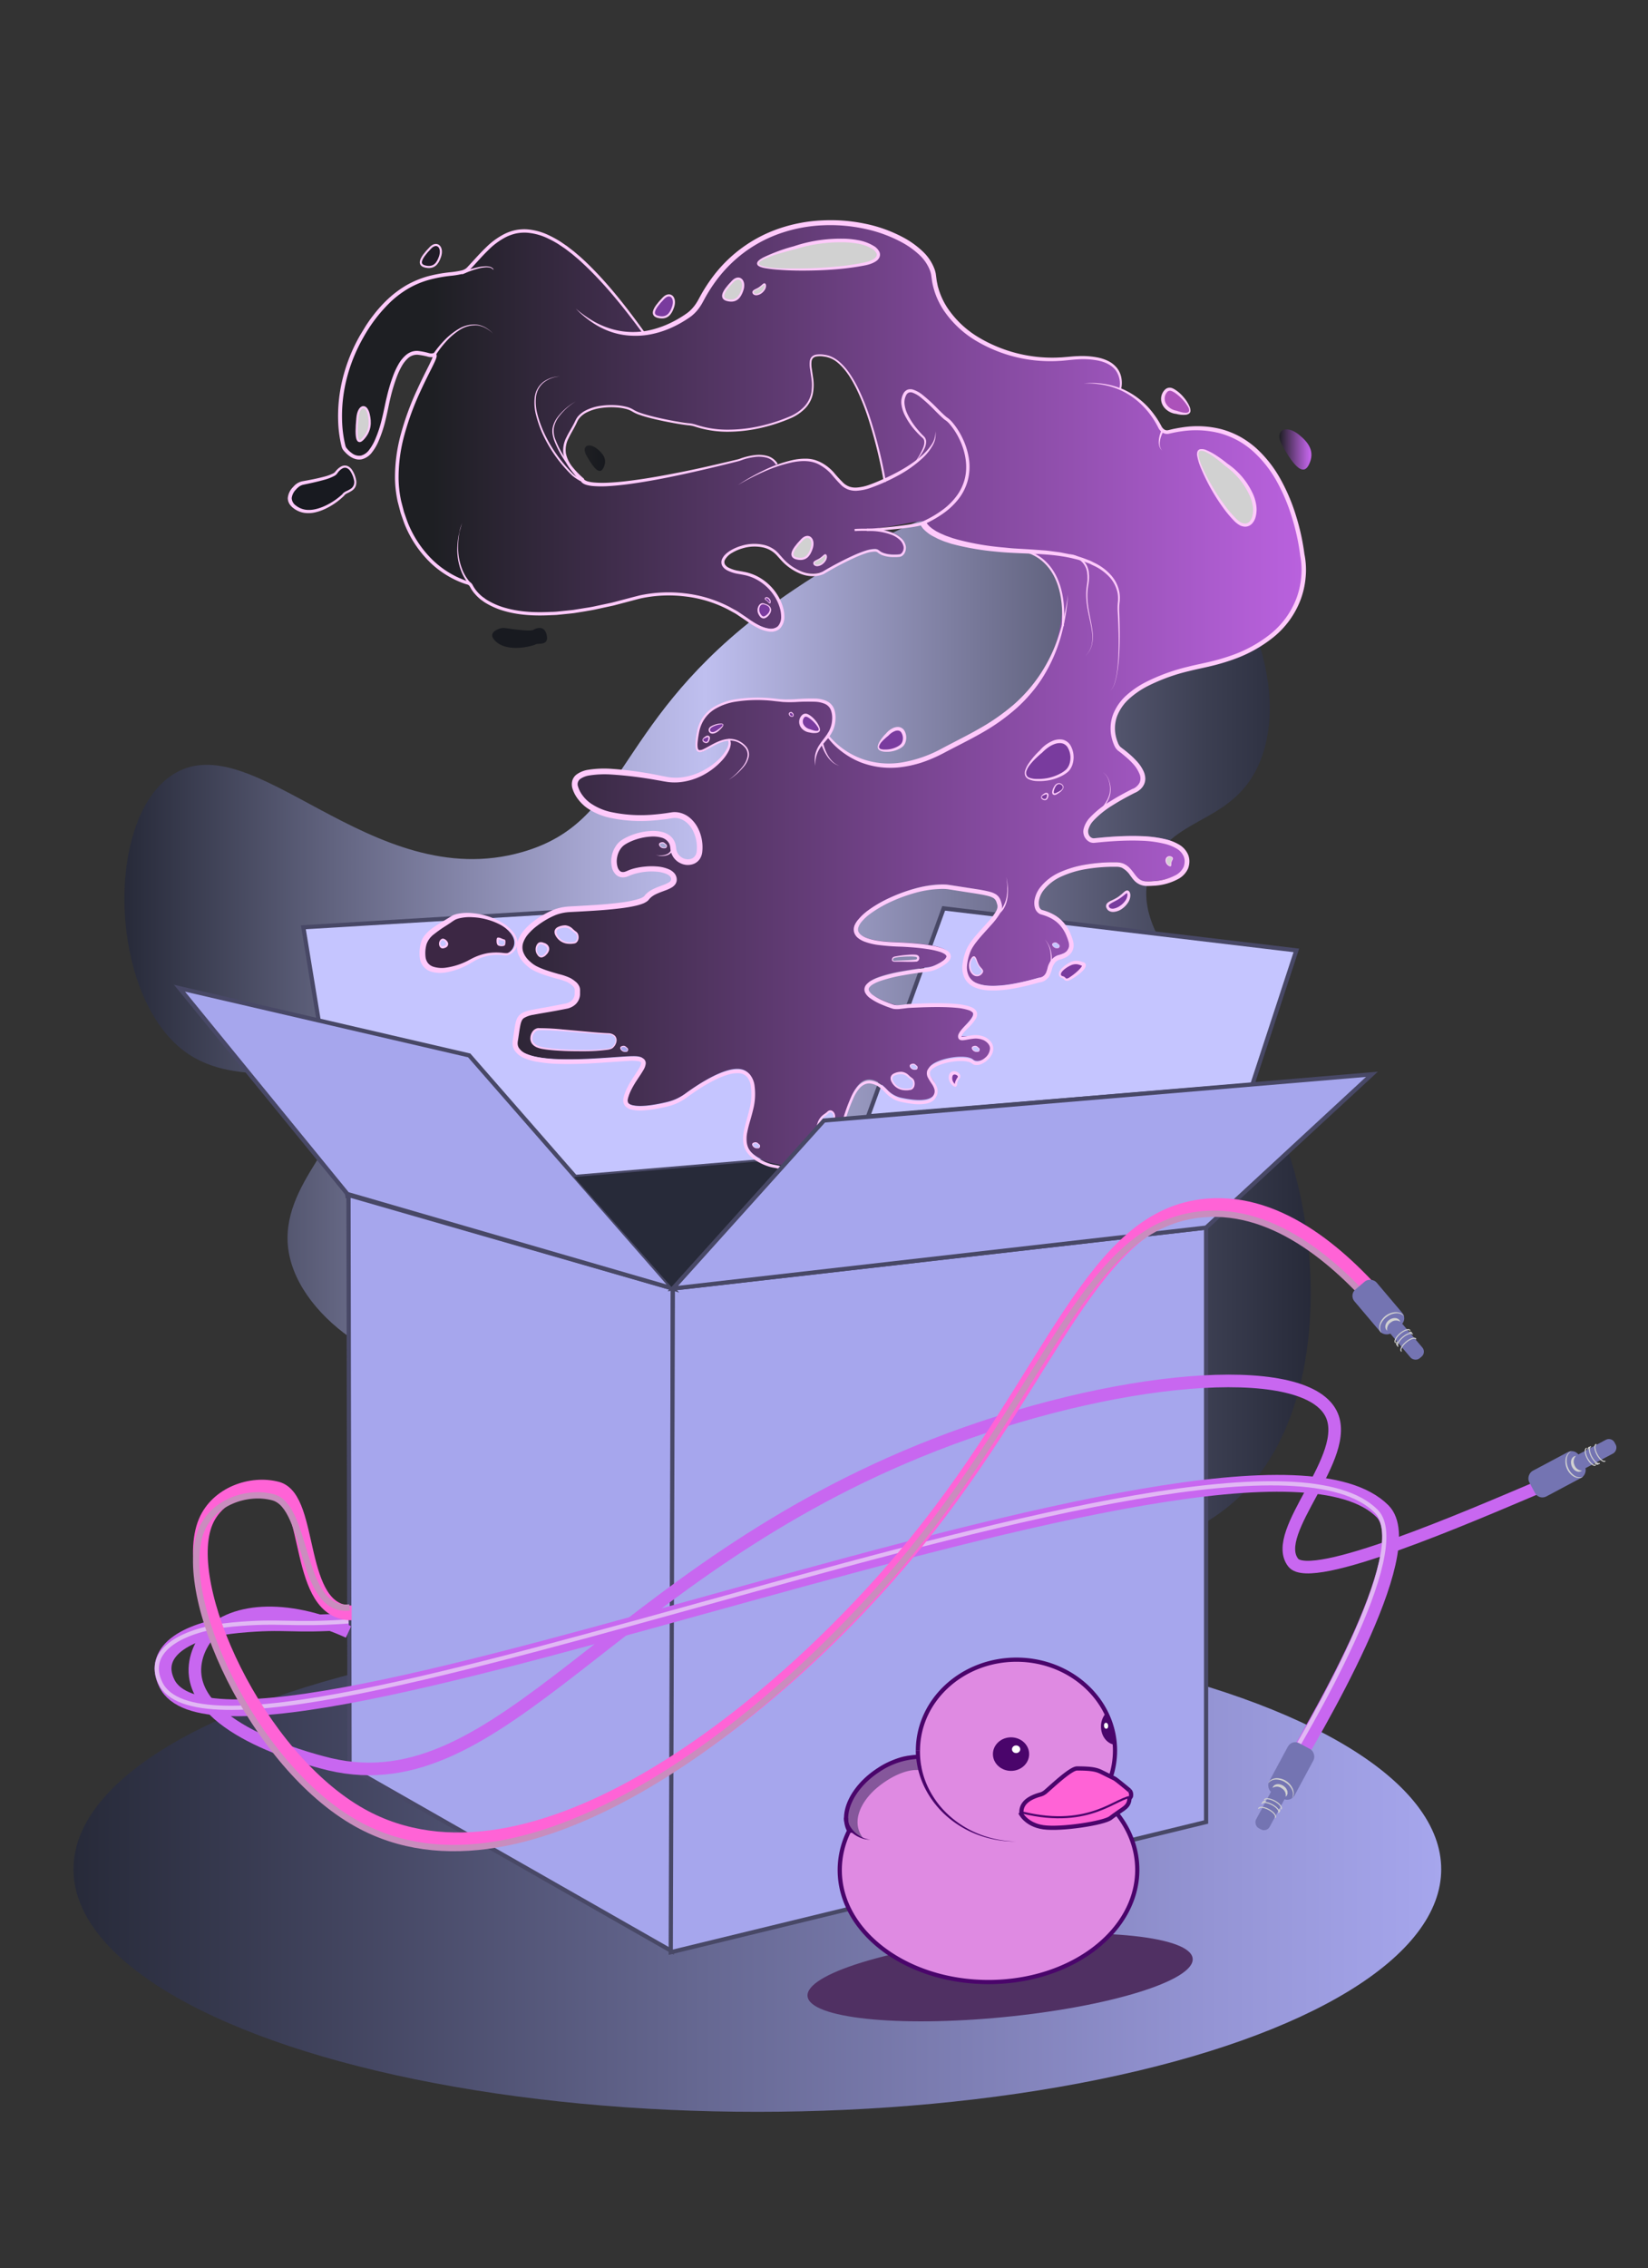 <svg xmlns="http://www.w3.org/2000/svg" xmlns:xlink="http://www.w3.org/1999/xlink" viewBox="0 0 785 1080"><rect x="0" y="0" width="785" height="1080" fill="#333333" stroke="none"/><defs><style>.cls-1{fill:url(#Degradado_sin_nombre_14);}.cls-2{fill:#503063;}.cls-3{fill:url(#Degradado_sin_nombre_23);}.cls-4{fill:#181a20;}.cls-13,.cls-5{fill:#c5c5ff;}.cls-5,.cls-6{stroke:#484866;}.cls-12,.cls-15,.cls-21,.cls-30,.cls-31,.cls-32,.cls-33,.cls-37,.cls-38,.cls-5,.cls-6,.cls-8,.cls-9{stroke-miterlimit:10;}.cls-25,.cls-30,.cls-31,.cls-5,.cls-6{stroke-width:2px;}.cls-17,.cls-6{fill:#a6a6ed;}.cls-7{fill:#272a39;}.cls-12,.cls-21,.cls-25,.cls-28,.cls-30,.cls-31,.cls-32,.cls-33,.cls-8,.cls-9{fill:none;}.cls-8,.cls-9{stroke:#c867f0;}.cls-8{stroke-width:8px;}.cls-9{stroke-width:6px;}.cls-10{fill:url(#Degradado_sin_nombre_33);}.cls-11{fill:#ffcafb;}.cls-12,.cls-15,.cls-37,.cls-38{stroke:#ffcafb;}.cls-14,.cls-38{fill:#793b9e;}.cls-15,.cls-16{fill:#d1d1d1;}.cls-18{fill:#a6a8d3;}.cls-19{fill:#8788ae;}.cls-20{fill:#3c2744;}.cls-21{stroke:#d1d1d1;stroke-linecap:round;stroke-width:0.5px;}.cls-22{fill:#7474b2;}.cls-23{fill:#df8ae2;}.cls-24{fill:#ff63d6;}.cls-25,.cls-28,.cls-30{stroke:#4a056b;}.cls-25,.cls-28{stroke-linejoin:bevel;}.cls-26{fill:#4a056b;}.cls-27{fill:#fff;}.cls-29{fill:#85579b;}.cls-31{stroke:#e1b8f4;}.cls-32{stroke:#ff63d6;stroke-width:7px;}.cls-33{stroke:#c98dbe;stroke-width:3px;}.cls-34{fill:url(#Degradado_sin_nombre_33-2);}.cls-35{fill:#ac52ba;}.cls-36{fill:url(#Degradado_sin_nombre_42);}.cls-37{fill:#211c27;}</style><linearGradient id="Degradado_sin_nombre_14" x1="35" y1="890" x2="686.5" y2="890" gradientUnits="userSpaceOnUse"><stop offset="0" stop-color="#272a39"/><stop offset="0.46" stop-color="#666892"/><stop offset="0.83" stop-color="#9494d4"/><stop offset="1" stop-color="#a6a6ed"/></linearGradient><linearGradient id="Degradado_sin_nombre_23" x1="59.24" y1="486.42" x2="624.31" y2="486.42" gradientUnits="userSpaceOnUse"><stop offset="0" stop-color="#272a39"/><stop offset="0.19" stop-color="#666885"/><stop offset="0.39" stop-color="#a6a6d1"/><stop offset="0.49" stop-color="#bfbfef"/><stop offset="0.73" stop-color="#737494"/><stop offset="0.91" stop-color="#3c3f52"/><stop offset="1" stop-color="#272a39"/></linearGradient><linearGradient id="Degradado_sin_nombre_33" x1="205.87" y1="352.41" x2="670.75" y2="352.41" gradientUnits="userSpaceOnUse"><stop offset="0" stop-color="#1e1f23"/><stop offset="0.5" stop-color="#794591"/><stop offset="0.84" stop-color="#b25ed5"/><stop offset="1" stop-color="#c867f0"/></linearGradient><linearGradient id="Degradado_sin_nombre_33-2" x1="609.38" y1="214.03" x2="624.68" y2="214.03" xlink:href="#Degradado_sin_nombre_33"/><linearGradient id="Degradado_sin_nombre_42" x1="278.49" y1="218.17" x2="288.21" y2="218.17" gradientUnits="userSpaceOnUse"><stop offset="0" stop-color="#1e1f23"/><stop offset="1" stop-color="#17191e"/></linearGradient></defs><title>Mesa de trabajo 3</title><g id="Capa_2" data-name="Capa 2"><ellipse class="cls-1" cx="360.75" cy="890" rx="325.75" ry="115.5"/><ellipse class="cls-2" cx="476.34" cy="941.5" rx="92.16" ry="19" transform="translate(-89.4 50.85) rotate(-5.59)"/><path class="cls-3" d="M159.93,521.17c10.22,19-27.87,41.67-22.43,74.79,5.37,32.68,51,62.45,88.91,58.17,37.73-4.25,44.21-39.48,74-39,34.8.5,42.2,48.92,87.26,84.76,54.16,43.07,151,58.66,200.27,15,42.62-37.82,42-113.31,27.43-161.22C593.51,482,534.42,452.35,548,414c9.1-25.66,38.54-20.88,51.53-49.86,16.43-36.66-7.08-97-47.37-120.49-72.27-42.11-183.34,43.25-192.79,50.69C292,347.31,298,391.53,248.85,405.66c-72.24,20.77-128.68-62.16-167-36.56-32.15,21.46-29.74,104.6,5.82,131.3C113.88,520.1,150.22,503.09,159.93,521.17Z"/><path class="cls-4" d="M144.39,229.94a6.61,6.61,0,0,0-3.39,1.81c-2.37,2.3-5.54,6.77.57,10.39,8.62,5.1,20.94-5.1,22.17-6.8s7.38-1.71,4.92-8.51-6.15-5.1-8.62-1.7C158.6,227.12,149.07,229.05,144.39,229.94Z"/><polygon class="cls-5" points="596.5 516.5 413.5 531.5 449.5 432.5 617.5 452.5 596.5 516.5"/><polygon class="cls-5" points="402.5 549.5 165.5 569.5 144.5 441.5 376.5 427.5 402.5 549.5"/><polygon class="cls-6" points="320 929 166.5 841.5 166 569 320.5 613.5 320 929"/><polygon class="cls-6" points="574.5 867.5 319.5 929.5 320.5 613.5 574.5 584.5 574.5 867.5"/><polygon class="cls-6" points="320.5 613.5 165.5 568.5 85.5 470.5 223.5 502.5 320.5 613.5"/><polygon class="cls-7" points="273.5 560.39 376.1 551.73 320.5 613.5 273.5 560.39"/><path class="cls-8" d="M166,772c-28,2-28.82-.71-52.5,1.5-22.53,2.1-42,11.88-34,28,30.8,62.28,512.09-148.91,579-82C677,738,624.2,826.52,613,845"/><path class="cls-9" d="M166,777c-29.63-13.58-57.14-11.34-68,3-.74,1-6.23,8.46-5,18,3.58,27.78,60,41,64,42,82.17,19.34,133.6-91.73,288-152,85-33.17,175.73-41,189-15,10.4,20.4-29.42,56.45-18,71,8.47,10.78,83.93-22,117-36"/><path class="cls-10" d="M620.33,263.56s-7.29-72.35-63.71-58.44c-1.6.39-3.2-.55-4.11-2.35-2.37-4.68-8.07-13.48-18.9-18h0s5.22-18-24.88-14.59-61.44-13.58-63.94-39c-2.46-24.93-80.57-46.67-111,11.43a19.59,19.59,0,0,1-5.89,7,52.61,52.61,0,0,1-11.5,6.14,41.83,41.83,0,0,1-9.68,2.43c-53.83-74.49-69.55-45-83.91-30.41-5,5.1-27.58-3.39-47.64,27.16-18,27.35-12.81,52-11.53,56.84a4.08,4.08,0,0,0,.75,1.55c2.42,3,12.93,13.52,19.55-19.35,7.53-37.34,17.56-23.76,22.57-25.46s-23.82,35.64-16.3,69.59c6.57,29.64,27.48,37.28,32.68,38.75a2.78,2.78,0,0,1,1.69,1.51c2.53,5.05,16.32,23.28,78.48,5.57,0,0,27.59-8.49,52.67,10.18s21.31-18.67-2.51-22.06,6.59-21.69,17.56-8.49c11.28,13.58,21.31,8.49,21.31,8.49s22.57-13.58,26.33-10.19c2.47,2.23,7.09,2.27,10,2,2.05-.17,3.32-3.28,2.22-5.64-1.24-2.66-4.58-5.51-12.85-6.42l1.34-.6c7.19-.55,20-3.79,20.63-2.95,1.65,2.25,5.88,5.6,9.77,7.64,6.47,3.42,13.83,3.34,13.85,3.4A95.34,95.34,0,0,0,480.71,261a25.12,25.12,0,0,1,22.52,13.58c7.86,15.15-2.55,41.4-8.66,50.92-5,7.73-17.81,16.92-32.91,25.46-23.55,13.33-52.77,22.09-67.54-1.69,0,0,6.92-6.79,0-15.28H375.06c-13.85-3.39-41.56-1.7-43.13,16.12-1.37,15.66,5.76,3.08,15.29,2.12,2.67,5.54-13.23,21.56-30.33,18.25-17.56-3.39-51.41-8.48-40.13,8.49,8.27,12.43,31.34,10.29,43.09,8.26,5.56-1,11,3.32,12.84,10.49a17.39,17.39,0,0,1,.5,6.71c-1.26,8.49-12.54,6.79-12.54-1.7s-16.3-5.09-23.82-1.7-5,18.68,2.5,15.28,20.07-3.39,21.32,1.7-8.78,3.39-12.54,8.48c-3.05,4.13-27.47,6-36.65,6.6a21.5,21.5,0,0,0-7.79,2c-8.22,3.84-24.17,13.24-10.73,23.63,5.18,4,11.78,6.69,18.51,8.47,4.86,1.29,4.75,10.74-.15,11.74l-.81.16c-25.07,5.09-22.57,0-25.07,15.28s45.14,8.48,56.42,8.48-1.25,8.49-3.76,18.68c-1.82,7.37,12.17,5,20,3.06a24.39,24.39,0,0,0,8.62-4.07c8.31-6.06,28.58-19.22,31.56-5.78,3.58,16.17-13.33,29.26,5.69,37.8a19.86,19.86,0,0,0,4.78,1.48c4.28.74,14.88,3.43,10.84,11.64-5,10.18-12.54-3.4-13.79,10.18s5.38,17.47,6.27,18.67,8.84,3.69,12.23,4.66c-2-.87-5.94-3.49-11-11.45-7.52-11.88,12.54-11.88,16.3-17s-6.45-9-5-18.67c1.25-8.49,2.51-5.09,10-6.79s3.76-6.79,11.28-23.76c5.38-12.13,12.67-6.93,16.4-3a13.27,13.27,0,0,0,6.67,4.07c5.1,1.14,13.28,2.31,15.81-1.1,3.76-5.1-2.51-8.09-2.51-11.89,0-5.09,17.55-8.48,21.31-5.09,3,2.66,12.54-3.39,7.53-8.48s-13.23-1.12-13.8-3.4c-1.25-5.08,26.7-16.51-26.26-13.72a15.09,15.09,0,0,1-5.52-.76c-8.68-2.86-30.66-11.89,16.31-17.57a12.75,12.75,0,0,0,3.66-1c5.42-2.46,17.76-9.66-19.53-11.06-45.14-1.7,5-30.55,26.33-27.16s22.39,2.68,23.82,8.49c1.26,5.09-12.24,14.47-15,22.06-2.51,6.79-7.48,25.38,33.54,13.67a4.26,4.26,0,0,1,.49-.1c.78-.07,3.83-.63,4.74-4.93.62-2.92,2.26-5.26,4.47-5.81,3.34-.84,7.15-2.89,5.66-7.92-2.51-8.48-7.52-11.88-13.79-13.58-5.74-1.55-4.13-22.75,35.59-22.7,3.84,0,5.57,2.05,8.29,5.73a7.38,7.38,0,0,0,6.27,3.4c10,0,17.56-3.4,18.81-8.49s0-16.74-43.81-12a3.57,3.57,0,0,1-3.44-1.85c-1.87-3.1-1.34-10,22.17-21.77,0,0,13.44-4.95-6.7-19.77a5.06,5.06,0,0,1-1.53-1.93c-2.63-5.6-9.19-27.4,40.83-37.7C630.36,304.3,620.33,263.56,620.33,263.56ZM421.24,229.5c-25.77,10-22.8-8-32.71-10a30,30,0,0,0-17.85,2c-4.41-7.69-16.31-3.8-18.53-2.77a4.62,4.62,0,0,1-.86.3c-73.08,18.63-74.3,10.12-74.3,10.12-14.71-13.66-6.13-20.49-2.45-29s21.45-7.69,26.36-4.27c4.08,2.84,19.22,4.5,24.17,5a12.33,12.33,0,0,1,3,.68,66.51,66.51,0,0,0,45.81-1.39c25.74-10.25,1.22-34.16,19.61-30.75s28.2,59.78,28.2,59.78Z"/><path class="cls-11" d="M205.94,169.16a50.74,50.74,0,0,1,5.62-7,32.24,32.24,0,0,1,7-5.59,14.25,14.25,0,0,1,8.63-2,12,12,0,0,1,4.2,1.47,16.28,16.28,0,0,1,3.47,2.76,16.17,16.17,0,0,0-3.55-2.61,11.55,11.55,0,0,0-4.15-1.3,13.73,13.73,0,0,0-8.27,2.25,31.44,31.44,0,0,0-6.6,5.7,47.69,47.69,0,0,0-5.22,7Z"/><path class="cls-11" d="M223.14,277.85a21.31,21.31,0,0,1-3.71-6.69,28.94,28.94,0,0,1-1.55-7.41,34,34,0,0,1,0-3.78,31.17,31.17,0,0,1,.38-3.74c.15-1.25.5-2.46.74-3.69s.72-2.4,1.08-3.6c-.32,1.21-.66,2.41-1,3.63s-.51,2.45-.62,3.69a33.22,33.22,0,0,0-.25,3.73,35.58,35.58,0,0,0,.14,3.72,28.63,28.63,0,0,0,1.75,7.19,20.51,20.51,0,0,0,3.73,6.25Z"/><path class="cls-11" d="M266.86,179.21a13.81,13.81,0,0,0-7.79,2.85,10.52,10.52,0,0,0-3.8,7.14,22.72,22.72,0,0,0,.78,8.27,55.15,55.15,0,0,0,2.8,7.92,65.21,65.21,0,0,0,8.79,14.32,66.66,66.66,0,0,0,5.62,6.23,19.52,19.52,0,0,0,3.43,2.33,16.81,16.81,0,0,0,3.79,1.63l-.15.67a18,18,0,0,1-4-1.63,20.6,20.6,0,0,1-3.61-2.37,65.58,65.58,0,0,1-14.65-20.83,56.13,56.13,0,0,1-2.72-8.09,22.69,22.69,0,0,1-.63-8.53,10.93,10.93,0,0,1,4.16-7.33A14,14,0,0,1,266.86,179.21Z"/><path class="cls-11" d="M274.25,191.12a29,29,0,0,0-8.3,7.63,12.31,12.31,0,0,0-2.15,5.12,11.05,11.05,0,0,0,.76,5.43,46,46,0,0,0,5.39,9.9,100.57,100.57,0,0,0,6.93,9l-.76.66a101.6,101.6,0,0,1-6.86-9.16,46.79,46.79,0,0,1-5.33-10.15,16.76,16.76,0,0,1-.71-2.81,9.29,9.29,0,0,1,0-2.93,12.68,12.68,0,0,1,2.39-5.23A29,29,0,0,1,274.25,191.12Z"/><path class="cls-11" d="M220.15,129.54a47.39,47.39,0,0,1,7.36-2.26,19,19,0,0,1,3.84-.48,7.18,7.18,0,0,1,2,.23A2.93,2.93,0,0,1,235,128.1a.15.15,0,1,1-.24.17,2.57,2.57,0,0,0-1.53-.87,7,7,0,0,0-1.84-.13,18.86,18.86,0,0,0-3.7.64,47.16,47.16,0,0,0-7.12,2.55h0a.49.49,0,0,1-.66-.25.5.5,0,0,1,.25-.66Z"/><path class="cls-11" d="M369.57,221.25a7.37,7.37,0,0,0-4.36-3.34,14.66,14.66,0,0,0-5.76-.32,29.2,29.2,0,0,0-5.73,1.32l-1.4.5c-.34.13-.51.14-.77.22l-.73.18-2.91.73c-7.76,1.93-15.55,3.77-23.38,5.45s-15.7,3.2-23.65,4.32c-4,.56-8,1-12,1.2a49.74,49.74,0,0,1-6.1-.07,17,17,0,0,1-3.11-.49,7.13,7.13,0,0,1-1.6-.6,3.52,3.52,0,0,1-.81-.55,2.94,2.94,0,0,1-.39-.45,2.55,2.55,0,0,1-.17-.33,1.25,1.25,0,0,1-.11-.54l.3.7h0a45.33,45.33,0,0,1-5.26-5.88,16.93,16.93,0,0,1-3.29-7.29,13.46,13.46,0,0,1,1.49-7.84c1.14-2.38,2.58-4.53,3.71-6.81.29-.56.53-1.13.87-1.76.16-.3.37-.58.55-.87s.42-.53.65-.79a12.37,12.37,0,0,1,3.2-2.43,23,23,0,0,1,7.54-2.32,34.84,34.84,0,0,1,7.84-.2,25.63,25.63,0,0,1,3.89.63,11.74,11.74,0,0,1,3.73,1.5,16.53,16.53,0,0,0,3.42,1.52c1.21.42,2.44.78,3.68,1.12,2.47.68,5,1.25,7.51,1.78s5,1,7.59,1.41c1.27.2,2.55.39,3.82.54a15.06,15.06,0,0,1,3.88.8,48.49,48.49,0,0,0,15.11,2.29,70.64,70.64,0,0,0,15.26-1.74,82.44,82.44,0,0,0,14.62-4.76,21.14,21.14,0,0,0,6.2-4.3,13.25,13.25,0,0,0,3.48-6.54,22.89,22.89,0,0,0,.06-7.57l-.56-3.83a13.6,13.6,0,0,1-.13-4,3.54,3.54,0,0,1,.92-1.95,3.75,3.75,0,0,1,1.91-1,11.93,11.93,0,0,1,4,0A12.05,12.05,0,0,1,396.4,170a15.63,15.63,0,0,1,3.33,2.17,29.24,29.24,0,0,1,5.15,5.91,59.73,59.73,0,0,1,3.89,6.76,112.74,112.74,0,0,1,5.77,14.43A221.44,221.44,0,0,1,422,229.42l-1,.16a221.54,221.54,0,0,0-7.32-30A112.14,112.14,0,0,0,408,185.23c-2.28-4.57-4.94-9.11-8.81-12.41a12.42,12.42,0,0,0-6.74-3.06,11,11,0,0,0-3.7,0,3,3,0,0,0-1.49.76,2.75,2.75,0,0,0-.69,1.51,13,13,0,0,0,.14,3.72l.56,3.84a23.26,23.26,0,0,1-.06,7.85,14.1,14.1,0,0,1-3.68,7,21.81,21.81,0,0,1-6.46,4.49,82.62,82.62,0,0,1-14.8,4.84,71.2,71.2,0,0,1-15.46,1.79,49.5,49.5,0,0,1-15.41-2.33,13.75,13.75,0,0,0-3.69-.75c-1.29-.15-2.57-.34-3.85-.54q-3.84-.63-7.65-1.41c-2.53-.53-5.06-1.1-7.57-1.78-1.25-.34-2.5-.71-3.73-1.14a17.08,17.08,0,0,1-3.64-1.63,11.34,11.34,0,0,0-3.43-1.36,24.63,24.63,0,0,0-3.75-.6,33.4,33.4,0,0,0-7.61.21,21.79,21.79,0,0,0-7.2,2.22,11,11,0,0,0-2.94,2.22c-.2.23-.39.47-.58.71s-.35.5-.49.77c-.28.51-.54,1.13-.83,1.72-1.14,2.36-2.56,4.54-3.62,6.83a11.82,11.82,0,0,0-1.26,7.17,15.25,15.25,0,0,0,3.24,6.6,39.4,39.4,0,0,0,5.32,5.41h0l.3.7c0-.22,0-.15,0-.18s0,0,0,0,.05.06.11.11a2,2,0,0,0,.42.29,6,6,0,0,0,1.2.45,15.74,15.74,0,0,0,2.8.47,46,46,0,0,0,5.88.13c3.95-.14,7.92-.54,11.86-1.05,7.9-1,15.77-2.46,23.59-4s15.63-3.34,23.4-5.19l2.92-.69c.46-.12,1-.23,1.39-.35s.95-.35,1.44-.51a30.54,30.54,0,0,1,5.93-1.35,15.56,15.56,0,0,1,6.14.37,8.41,8.41,0,0,1,4.95,3.76Z"/><path class="cls-11" d="M306.45,159.09c-8.56-11.62-17.54-23-28-32.91-1.31-1.23-2.62-2.47-4-3.6-.69-.58-1.37-1.17-2.06-1.74l-2.14-1.63-1.06-.81-1.11-.75c-.75-.5-1.48-1-2.23-1.49a48.26,48.26,0,0,0-4.68-2.55,27.85,27.85,0,0,0-10.1-2.81,20,20,0,0,0-5.19.35,21.42,21.42,0,0,0-4.91,1.74,33.56,33.56,0,0,0-8.47,6.29c-2.58,2.48-4.93,5.21-7.41,7.87l-.94,1-.47.49-.24.25-.31.27a7.44,7.44,0,0,1-2.75,1.33,41.87,41.87,0,0,1-5.47.91,66.72,66.72,0,0,0-10.53,1.93,42.62,42.62,0,0,0-9.78,4.09,47.52,47.52,0,0,0-8.5,6.37,72.08,72.08,0,0,0-13,16.94,78.57,78.57,0,0,0-8,19.82A72.36,72.36,0,0,0,163,201.69a55.84,55.84,0,0,0,1.53,10.52,3.37,3.37,0,0,0,.44,1c.19.25.52.63.79.93a11.3,11.3,0,0,0,1.89,1.65,5.54,5.54,0,0,0,4.39,1.12,7.16,7.16,0,0,0,3.83-2.75,22.58,22.58,0,0,0,2.64-4.47,58.06,58.06,0,0,0,3.37-10.12c.44-1.74.82-3.49,1.19-5.25s.74-3.56,1.18-5.33a81.57,81.57,0,0,1,3.17-10.49,35.33,35.33,0,0,1,2.36-5,16.36,16.36,0,0,1,3.59-4.45A9.19,9.19,0,0,1,196,167.5a7.86,7.86,0,0,1,3-.42,30.81,30.81,0,0,1,5.44,1.08,5.36,5.36,0,0,0,1.15.12,2.41,2.41,0,0,0,.49-.07l.12,0,.21-.06a1.34,1.34,0,0,1,.91.06,1,1,0,0,1,.52.48,1.34,1.34,0,0,1,.15.48,1.68,1.68,0,0,1,0,.32.93.93,0,0,1,0,.26,4.49,4.49,0,0,1-.21.79c-.16.48-.34.91-.53,1.34-.75,1.69-1.58,3.3-2.39,4.92-1.62,3.23-3.21,6.46-4.7,9.74a130.6,130.6,0,0,0-7.44,20.21,76.52,76.52,0,0,0-2.86,21.19,54.67,54.67,0,0,0,1.22,10.6l1.35,5.19c.58,1.68,1.16,3.37,1.77,5a51.38,51.38,0,0,0,11.67,17.69A44.16,44.16,0,0,0,219,275.3c.82.33,1.64.68,2.47,1,.42.15.84.28,1.26.4l.32.1.41.14a3.18,3.18,0,0,1,.77.47,4,4,0,0,1,1,1.32c.22.38.41.74.64,1.11l.74,1.05c.25.35.56.66.83,1a20,20,0,0,0,1.86,1.82c.64.59,1.4,1,2.09,1.58a34.59,34.59,0,0,0,9.65,4.23c6.86,1.91,14.13,2.18,21.28,1.82.9,0,1.8-.05,2.69-.11l2.68-.27c1.79-.19,3.58-.35,5.37-.56l5.33-.86c1.78-.28,3.56-.54,5.31-.95l5.29-1.13,2.64-.57,2.62-.68c3.51-.91,6.91-1.84,10.51-2.74a65.44,65.44,0,0,1,21.84-.93,60.56,60.56,0,0,1,20.88,6.41l2.41,1.33a21.49,21.49,0,0,1,2.35,1.41c1.5,1,3.06,2.06,4.52,3.08a33.45,33.45,0,0,0,4.5,2.81,15.49,15.49,0,0,0,4.86,1.7,5.15,5.15,0,0,0,4.43-1.12,6.57,6.57,0,0,0,1.54-4.49,15.4,15.4,0,0,0-.9-5.07,21.51,21.51,0,0,0-2.27-4.71,23.21,23.21,0,0,0-9.73-8.58,24.31,24.31,0,0,0-2.45-.95,20.23,20.23,0,0,0-2.55-.64c-.84-.17-1.74-.33-2.66-.49a17.75,17.75,0,0,1-5.35-1.78l-.62-.41-.31-.21-.28-.27a7.14,7.14,0,0,1-.54-.56l-.44-.69a3.71,3.71,0,0,1,0-3.19,7.26,7.26,0,0,1,1.78-2.38,13.4,13.4,0,0,1,2.29-1.69,21.53,21.53,0,0,1,5.13-2.2,20.8,20.8,0,0,1,11.07-.34,14,14,0,0,1,5.05,2.52,15.2,15.2,0,0,1,2,2l1.78,2a24,24,0,0,0,8.59,6,14.54,14.54,0,0,0,5.07,1.09,11.67,11.67,0,0,0,5-.85l0,0a146.23,146.23,0,0,1,16-8.3c1.39-.59,2.8-1.14,4.25-1.61a15.32,15.32,0,0,1,4.58-.87,2.74,2.74,0,0,1,.63,0,2.57,2.57,0,0,1,.64.15,3.45,3.45,0,0,1,1.13.67,6.34,6.34,0,0,0,1.8,1,14.15,14.15,0,0,0,4.23.78q1.1,0,2.19,0l1.1-.07a2,2,0,0,0,.79-.28,3.77,3.77,0,0,0,1.31-3.48,6.15,6.15,0,0,0-2.08-3.45,12,12,0,0,0-3.67-2.2,29.51,29.51,0,0,0-8.62-1.75,71.58,71.58,0,0,0-8.91,0l-.06-1a73.86,73.86,0,0,1,9.05,0,30.33,30.33,0,0,1,8.93,1.81,12.86,12.86,0,0,1,4,2.38,7.17,7.17,0,0,1,2.43,4.1,5.45,5.45,0,0,1-.26,2.47,4.2,4.2,0,0,1-1.51,2.06,3,3,0,0,1-1.31.46l-1.14.08c-.76,0-1.53,0-2.29,0a15.41,15.41,0,0,1-4.58-.83,8.3,8.3,0,0,1-2.11-1.18l-.24-.2-.17-.11a.91.91,0,0,0-.37-.17,1.42,1.42,0,0,0-.44-.1,2,2,0,0,0-.49,0,14.1,14.1,0,0,0-4.21.83c-1.4.45-2.78,1-4.15,1.58a145.53,145.53,0,0,0-15.85,8.28l0,0h0a12.73,12.73,0,0,1-5.6,1,15.79,15.79,0,0,1-5.48-1.15,25.31,25.31,0,0,1-9.05-6.3l-1.85-2.05a13.58,13.58,0,0,0-1.85-1.79,12.58,12.58,0,0,0-4.59-2.27,19.52,19.52,0,0,0-10.36.36,20.07,20.07,0,0,0-4.8,2.07,8.67,8.67,0,0,0-3.51,3.46,2.33,2.33,0,0,0,0,2,4.45,4.45,0,0,0,1.67,1.57,16.17,16.17,0,0,0,4.91,1.59c.86.15,1.74.3,2.67.49a19.18,19.18,0,0,1,2.71.68,25,25,0,0,1,2.61,1,22.33,22.33,0,0,1,2.46,1.32,24.53,24.53,0,0,1,7.9,7.77,22.67,22.67,0,0,1,2.43,5,16.76,16.76,0,0,1,1,5.56,8,8,0,0,1-2,5.5,5.54,5.54,0,0,1-2.7,1.45c-.25.06-.5.12-.75.16l-.74,0a6.26,6.26,0,0,1-.75,0l-.72-.09a16.7,16.7,0,0,1-5.33-1.85,35.14,35.14,0,0,1-4.7-2.91c-1.5-1.05-3-2-4.45-3a19.72,19.72,0,0,0-2.3-1.38l-2.34-1.29A59.06,59.06,0,0,0,326.51,284a63.87,63.87,0,0,0-21.32.92c-1.7.39-3.44.91-5.21,1.35l-5.26,1.39-2.64.69-2.66.57-5.32,1.15c-1.77.41-3.57.67-5.36,1l-5.38.86c-1.81.22-3.62.38-5.43.57l-2.72.28c-.9.06-1.82.08-2.73.12-7.25.37-14.66.11-21.77-1.85a36.45,36.45,0,0,1-10.13-4.44c-.75-.57-1.55-1.06-2.24-1.69a20.88,20.88,0,0,1-2-2c-.3-.37-.63-.7-.91-1.08l-.82-1.17c-.25-.41-.48-.84-.72-1.24a2.39,2.39,0,0,0-.62-.8,2.14,2.14,0,0,0-.38-.23l-.23-.08-.33-.1c-.45-.13-.89-.26-1.33-.42-.88-.3-1.73-.65-2.58-1a45.59,45.59,0,0,1-4.93-2.5,44.77,44.77,0,0,1-8.76-6.67,53,53,0,0,1-12.08-18.25c-.63-1.72-1.23-3.46-1.82-5.19l-1.39-5.31A56.61,56.61,0,0,1,188.15,228a78.11,78.11,0,0,1,2.9-21.68,132.45,132.45,0,0,1,7.51-20.48c1.5-3.31,3.1-6.57,4.72-9.8.81-1.62,1.63-3.24,2.35-4.85.17-.4.34-.8.47-1.18a2.73,2.73,0,0,0,.14-.52.28.28,0,0,0,0-.08s0-.06,0,0a.59.59,0,0,0,.34.42c.24.09.28,0,.24.05l-.11,0-.22.06a4.22,4.22,0,0,1-.85.11,6.88,6.88,0,0,1-1.54-.15,31.54,31.54,0,0,0-5.17-1,6.38,6.38,0,0,0-4.43,1.51,14.8,14.8,0,0,0-3.17,4,34.75,34.75,0,0,0-2.24,4.78A83.26,83.26,0,0,0,186,189.37c-.43,1.74-.79,3.51-1.16,5.27s-.76,3.56-1.2,5.33a60.62,60.62,0,0,1-3.48,10.44,23.38,23.38,0,0,1-2.87,4.84,8.87,8.87,0,0,1-4.84,3.4,6.33,6.33,0,0,1-3.12-.09,9.08,9.08,0,0,1-2.71-1.31,13.33,13.33,0,0,1-2.18-1.91,10.44,10.44,0,0,1-1-1.14,4.94,4.94,0,0,1-.7-1.49,57.47,57.47,0,0,1-1.61-10.92A74,74,0,0,1,163.3,180a80.58,80.58,0,0,1,8.18-20.3l2.85-4.69c1-1.52,2-3,3.17-4.48a63.26,63.26,0,0,1,7.34-8.19,49.6,49.6,0,0,1,8.85-6.58,45.21,45.21,0,0,1,10.2-4.23,68.36,68.36,0,0,1,10.8-1.93,42.61,42.61,0,0,0,5.23-.84,5.89,5.89,0,0,0,2.11-1l.2-.17.23-.23.47-.49.93-1c2.45-2.63,4.84-5.37,7.49-7.91a35.17,35.17,0,0,1,8.9-6.54,22.39,22.39,0,0,1,5.3-1.86,21.47,21.47,0,0,1,5.6-.36,29.32,29.32,0,0,1,10.66,3,52.64,52.64,0,0,1,4.83,2.65c.77.5,1.51,1,2.27,1.54l1.14.77,1.08.83,2.17,1.67c.71.58,1.39,1.18,2.09,1.77,1.4,1.16,2.72,2.42,4.05,3.67,10.48,10.1,19.36,21.64,27.82,33.38Z"/><path class="cls-11" d="M351.5,230.93a103.33,103.33,0,0,1,12.36-7,62.24,62.24,0,0,1,13.4-4.81,28.13,28.13,0,0,1,7.17-.72,16.14,16.14,0,0,1,3.63.57,19.11,19.11,0,0,1,3.39,1.42,21.74,21.74,0,0,1,5.68,4.53,68.16,68.16,0,0,0,4.73,5.15,8.77,8.77,0,0,0,2.8,1.65,8.87,8.87,0,0,0,3.22.43,22.36,22.36,0,0,0,6.65-1.49c2.18-.79,4.35-1.72,6.48-2.68s4.25-2,6.31-3.1,4.08-2.27,6-3.57a49.71,49.71,0,0,0,5.58-4.21,26.21,26.21,0,0,0,4.66-5.15,10.59,10.59,0,0,0,2-6.57,10.27,10.27,0,0,1-1.42,6.9,24.33,24.33,0,0,1-4.46,5.63,56,56,0,0,1-11.61,8.34,89.9,89.9,0,0,1-13,5.89,24.08,24.08,0,0,1-7.14,1.53,10.53,10.53,0,0,1-3.75-.54,10.14,10.14,0,0,1-3.26-1.95,66.61,66.61,0,0,1-4.81-5.3,21.11,21.11,0,0,0-5.3-4.32c-3.92-2.46-8.8-2.33-13.34-1.45a68.58,68.58,0,0,0-13.35,4.37A118.5,118.5,0,0,0,351.5,230.93Z"/><path class="cls-11" d="M412.92,251.71c3.09,0,6.31-.37,9.46-.66s6.32-.68,9.46-1.13c1.56-.23,3.13-.48,4.67-.8.76-.16,1.53-.33,2.25-.55a18.33,18.33,0,0,0,2.09-.92,51.18,51.18,0,0,0,8.06-4.83,31.83,31.83,0,0,0,6.64-6.52,23.49,23.49,0,0,0,4-8.28c1.5-6,.38-12.44-2.17-18.09a33.57,33.57,0,0,0-4.91-7.89,12.47,12.47,0,0,0-1.59-1.58c-.23-.17-.66-.46-1-.71s-.64-.54-.94-.81c-1.21-1.09-2.34-2.23-3.47-3.35a75.92,75.92,0,0,0-6.94-6.41,13.11,13.11,0,0,0-3.87-2.23,2.8,2.8,0,0,0-1.83,0,2.55,2.55,0,0,0-1.25,1.31,7.53,7.53,0,0,0-.71,4.21,14.62,14.62,0,0,0,1.24,4.36,33.71,33.71,0,0,0,5.1,7.82c.5.61,1,1.2,1.55,1.77.27.29.54.57.82.85s.55.52.87.9a3.71,3.71,0,0,1,.68,2.58,8.12,8.12,0,0,1-.61,2.42,20,20,0,0,1-2.45,4.18A32.87,32.87,0,0,1,435,221a30.64,30.64,0,0,0,4.84-8.11c.5-1.42.74-3.1-.13-4.13-.21-.22-.53-.49-.83-.77s-.59-.55-.88-.83c-.58-.57-1.14-1.15-1.68-1.75a33.77,33.77,0,0,1-5.47-8,16.08,16.08,0,0,1-1.45-4.78,8.61,8.61,0,0,1,.83-5.07,4,4,0,0,1,2-2,4.23,4.23,0,0,1,2.85,0,14.36,14.36,0,0,1,4.39,2.47,77.64,77.64,0,0,1,7.11,6.52c1.13,1.12,2.25,2.25,3.41,3.29.29.26.58.51.88.75s.55.4.95.7a14.54,14.54,0,0,1,1.81,1.78,34.79,34.79,0,0,1,5.18,8.27,33.59,33.59,0,0,1,2.76,9.37,25.66,25.66,0,0,1-.52,9.79,24.93,24.93,0,0,1-4.27,8.82,33.62,33.62,0,0,1-7,6.79,51.78,51.78,0,0,1-8.33,4.92,19.64,19.64,0,0,1-2.3,1c-.81.24-1.6.4-2.4.56-1.58.3-3.17.53-4.76.73-3.17.42-6.35.73-9.53,1s-6.33.53-9.61.51Z"/><path class="cls-11" d="M347.4,351.7a4,4,0,0,1,.64,3,9.25,9.25,0,0,1-.9,2.78,20.69,20.69,0,0,1-3.25,4.64A33.49,33.49,0,0,1,335,369a30.57,30.57,0,0,1-10.78,3.38,25.53,25.53,0,0,1-5.73,0c-1.95-.24-3.66-.63-5.48-.92a189.27,189.27,0,0,0-21.63-2.68,48,48,0,0,0-10.62.43,10.14,10.14,0,0,0-4.43,1.72,3.13,3.13,0,0,0-1,3.53,13.52,13.52,0,0,0,2.26,4.37,16.7,16.7,0,0,0,3.59,3.53,27.55,27.55,0,0,0,9.51,4.19,68,68,0,0,0,21.38,1.22c1.8-.15,3.59-.36,5.37-.62l2.76-.42a10.34,10.34,0,0,1,3.14.12,11.69,11.69,0,0,1,5.5,2.74,15.81,15.81,0,0,1,3.65,4.74,20.27,20.27,0,0,1,2,11.47,7.44,7.44,0,0,1-1.12,3.13,6.39,6.39,0,0,1-2.61,2.25,7.8,7.8,0,0,1-6.45-.09,8.32,8.32,0,0,1-4.41-4.6,8.56,8.56,0,0,1-.45-1.55,7.56,7.56,0,0,1-.12-.79l-.08-.67a5.16,5.16,0,0,0-.64-2.1,5.84,5.84,0,0,0-3.52-2.57,15.14,15.14,0,0,0-5-.5A27.85,27.85,0,0,0,300,400.86a19.63,19.63,0,0,0-2.26,1.23,7.27,7.27,0,0,0-1.74,1.54,10,10,0,0,0-2,4.35,9.83,9.83,0,0,0,.15,4.77,4.44,4.44,0,0,0,1,1.81,2.11,2.11,0,0,0,1.55.64,3.1,3.1,0,0,0,1-.15,9.44,9.44,0,0,0,1.14-.44,22.83,22.83,0,0,1,2.74-1,32.91,32.91,0,0,1,5.62-1,31.32,31.32,0,0,1,5.73-.06,17.41,17.41,0,0,1,5.76,1.37,7.39,7.39,0,0,1,2.67,2,5.05,5.05,0,0,1,.84,1.69,4.47,4.47,0,0,1,.09,1.94,3.91,3.91,0,0,1-.9,1.82,6,6,0,0,1-1.34,1.13,16.48,16.48,0,0,1-2.7,1.29c-1.76.68-3.46,1.24-5,2a11.13,11.13,0,0,0-2.08,1.31,7,7,0,0,0-.84.79l-.38.46a4.33,4.33,0,0,1-.71.71,9.75,9.75,0,0,1-2.83,1.42,26.77,26.77,0,0,1-2.77.78c-1.85.43-3.68.73-5.52,1-7.34,1-14.68,1.4-22,1.8l-2.74.14c-.92.06-1.82.09-2.66.2a21.64,21.64,0,0,0-5,1.21,36.42,36.42,0,0,0-4.73,2.34,41.64,41.64,0,0,0-4.43,3,25.39,25.39,0,0,0-3.83,3.55,12.71,12.71,0,0,0-2.58,4.25,6.92,6.92,0,0,0,0,4.58,10.69,10.69,0,0,0,2.7,4,18,18,0,0,0,1.95,1.66,13.09,13.09,0,0,0,2.16,1.28,37.73,37.73,0,0,0,4.95,1.95c1.71.57,3.45,1.07,5.21,1.57a27.81,27.81,0,0,1,5.43,1.87,14.93,14.93,0,0,1,2.48,1.7,5.92,5.92,0,0,1,2,2.79,5.46,5.46,0,0,1,.18,1.75l0,.7,0,.65a6.87,6.87,0,0,1-3,5.61,8.65,8.65,0,0,1-2.93,1.32c-1.84.37-3.61.71-5.43,1.05-3.6.67-7.26,1.23-10.79,1.92a12.37,12.37,0,0,0-4.65,1.61c-1.07.76-1.47,2.41-1.79,4.16s-.56,3.58-.84,5.4l-.22,1.37a6.51,6.51,0,0,0-.09,1.15,4.16,4.16,0,0,0,.58,2.07,7.85,7.85,0,0,0,3.7,2.89,24.32,24.32,0,0,0,5,1.5,66.94,66.94,0,0,0,10.73,1.1c3.63.12,7.27.08,10.91,0,7.29-.23,14.56-.87,21.92-1.27a19,19,0,0,1,5.81.31,3.75,3.75,0,0,1,1.64.92,2.68,2.68,0,0,1,.73,2,7.42,7.42,0,0,1-1.05,3c-.95,1.68-2,3.17-3,4.7a46.33,46.33,0,0,0-2.74,4.62,24.56,24.56,0,0,0-1.07,2.41c-.15.41-.29.82-.41,1.23a8.17,8.17,0,0,0-.29,1.19,2.23,2.23,0,0,0,.4,1.82,3.67,3.67,0,0,0,1.83,1,16.56,16.56,0,0,0,5.12.39,48.64,48.64,0,0,0,5.35-.6c1.78-.29,3.55-.66,5.32-1.06a23.57,23.57,0,0,0,5-1.66,25.15,25.15,0,0,0,4.54-2.74q2.25-1.62,4.57-3.13a78.29,78.29,0,0,1,9.67-5.46,38.13,38.13,0,0,1,5.24-2,17.68,17.68,0,0,1,5.7-.83,8.64,8.64,0,0,1,3,.63,6.53,6.53,0,0,1,2.52,1.83,10.56,10.56,0,0,1,2.16,5.48,29.52,29.52,0,0,1-.73,11.21c-.83,3.62-2.08,7.09-2.75,10.59a15,15,0,0,0-.22,5.2,8.85,8.85,0,0,0,2.12,4.53,15.44,15.44,0,0,0,4.08,3.24,24.15,24.15,0,0,0,4.86,2.15,21.4,21.4,0,0,0,2.6.59c.92.18,1.83.39,2.74.64a20.77,20.77,0,0,1,5.23,2.2,10.51,10.51,0,0,1,2.26,1.87,6.51,6.51,0,0,1,1.43,2.68,8,8,0,0,1-1.1,5.74,9.64,9.64,0,0,1-1.75,2.36,5.62,5.62,0,0,1-2.69,1.45c-2.06.44-4-.3-5.6-.35a2.27,2.27,0,0,0-2,.77,5.64,5.64,0,0,0-1,2.23,27.34,27.34,0,0,0-.63,5.31A22.86,22.86,0,0,0,368.15,590a15.34,15.34,0,0,0,3.09,4.28l1,1,.27.31c.05,0,.08.09.16.15a2.41,2.41,0,0,0,.5.33,17.84,17.84,0,0,0,2.42,1.11c3.37,1.31,6.89,2.35,10.4,3.35h0l-.13,1a7.44,7.44,0,0,1-3-1.13,17.19,17.19,0,0,1-2.48-1.82,31.65,31.65,0,0,1-4.14-4.45,57,57,0,0,1-3.47-5,12,12,0,0,1-1.31-2.83,6.26,6.26,0,0,1-.18-3.22,5.94,5.94,0,0,1,1.61-2.82,11.46,11.46,0,0,1,2.5-1.88,36.88,36.88,0,0,1,5.56-2.45c1.87-.71,3.76-1.35,5.5-2.21a9.1,9.1,0,0,0,2.34-1.53,3.58,3.58,0,0,0,1.11-2.27,4.82,4.82,0,0,0-.7-2.54c-.45-.83-1-1.65-1.57-2.47a24,24,0,0,1-2.95-5.36,12.82,12.82,0,0,1-.65-6.17c.15-1,.3-2,.55-3a10.24,10.24,0,0,1,.48-1.52,3.88,3.88,0,0,1,1-1.45,3.33,3.33,0,0,1,1.66-.71,12.45,12.45,0,0,1,1.56-.13c1,0,2-.08,2.94-.21,1.9-.27,3.94-.59,5.3-1.69s1.84-3.08,2.32-5,.91-3.89,1.45-5.83a81.52,81.52,0,0,1,4.05-11.35,19.6,19.6,0,0,1,3.25-5.26,9,9,0,0,1,2.52-2,6.74,6.74,0,0,1,3.21-.75,10.35,10.35,0,0,1,5.86,2.35,21.45,21.45,0,0,1,2.31,2,18.7,18.7,0,0,0,2.12,2,11.41,11.41,0,0,0,5.07,2.38,48.36,48.36,0,0,0,5.83.91,19.61,19.61,0,0,0,5.74-.21,5.81,5.81,0,0,0,2.41-1.06A5,5,0,0,0,445,520.8a3.8,3.8,0,0,0,0-2.47,10.09,10.09,0,0,0-1.29-2.47,26.77,26.77,0,0,1-1.62-2.62,4.41,4.41,0,0,1-.42-3.48,5.76,5.76,0,0,1,2.26-2.54,15.11,15.11,0,0,1,2.79-1.45,30.08,30.08,0,0,1,5.91-1.67,29.06,29.06,0,0,1,6.12-.47,13.66,13.66,0,0,1,3.14.44,6.25,6.25,0,0,1,1.57.66,3.19,3.19,0,0,1,.38.26l.29.24a1.38,1.38,0,0,0,.42.21,3.71,3.71,0,0,0,2.37-.31,8.63,8.63,0,0,0,2.29-1.48,6.16,6.16,0,0,0,2.36-4.52c0-1.62-1.43-3.07-3-3.86a9.52,9.52,0,0,0-5.4-.66c-1,.1-1.91.29-2.9.47-.51.08-1,.17-1.59.21a3.75,3.75,0,0,1-1-.06,1.65,1.65,0,0,1-1.16-.89,2.67,2.67,0,0,1,.17-2.15,7.68,7.68,0,0,1,.91-1.42c.66-.83,1.37-1.56,2.06-2.28a22.47,22.47,0,0,0,3.67-4.38,2.58,2.58,0,0,0,.32-1.08,1.26,1.26,0,0,0-.26-.85,4.6,4.6,0,0,0-2.11-1.25,26.6,26.6,0,0,0-5.67-1.08c-1.95-.18-3.93-.28-5.91-.33-4-.09-7.93,0-11.91.15l-3,.13-1.49.08c-.51,0-.93.06-1.43.12-1,.12-2,.26-3,.36a11.78,11.78,0,0,1-3.24,0l-.46-.12-.37-.12-.71-.24-1.43-.51c-.95-.36-1.89-.73-2.82-1.14a27.46,27.46,0,0,1-5.42-3,7.6,7.6,0,0,1-2.27-2.51,3.46,3.46,0,0,1-.37-2,3.68,3.68,0,0,1,.77-1.8,8.36,8.36,0,0,1,2.62-2.08,23.21,23.21,0,0,1,2.84-1.29,72.06,72.06,0,0,1,11.75-3c3.95-.72,7.93-1.27,11.9-1.76a12,12,0,0,0,2.68-.67,26.34,26.34,0,0,0,2.59-1.23,17.88,17.88,0,0,0,2.38-1.52,4.07,4.07,0,0,0,1.49-1.79.81.81,0,0,0-.14-.69,3,3,0,0,0-.82-.73,10.46,10.46,0,0,0-2.52-1.08,39.24,39.24,0,0,0-5.7-1.23c-3.89-.59-7.86-.88-11.82-1.1a109.45,109.45,0,0,1-12-.9,29.32,29.32,0,0,1-6-1.51,11.74,11.74,0,0,1-2.86-1.55,5.58,5.58,0,0,1-2.09-2.87,5.38,5.38,0,0,1,.3-3.56A11,11,0,0,1,409,437.6a26.22,26.22,0,0,1,4.58-4.19,59.81,59.81,0,0,1,10.54-6.06,79.06,79.06,0,0,1,11.38-4.17,52.56,52.56,0,0,1,12-2,29.2,29.2,0,0,1,3.1,0c1,.07,2.08.25,3.05.4l5.91.91,5.92.92a59.62,59.62,0,0,1,6,1.19,10.27,10.27,0,0,1,3.05,1.3,5.74,5.74,0,0,1,2.11,2.87c.19.52.33,1,.46,1.53l.09.38a3.05,3.05,0,0,1,.08.5,3.92,3.92,0,0,1,0,1,8.37,8.37,0,0,1-1.22,3.17,34.22,34.22,0,0,1-3.76,4.89l-4,4.45c-1.32,1.48-2.61,3-3.75,4.53a25.29,25.29,0,0,0-1.57,2.4,13.75,13.75,0,0,0-1.11,2.57,22.48,22.48,0,0,0-1.24,5.57,9.31,9.31,0,0,0,1,5.21,7.63,7.63,0,0,0,4,3.3A18,18,0,0,0,471,469.4a50.56,50.56,0,0,0,11.66-.92,118.41,118.41,0,0,0,11.53-2.74,5.47,5.47,0,0,1,.9-.19,2.77,2.77,0,0,0,.56-.11,3.87,3.87,0,0,0,1.07-.5,4.41,4.41,0,0,0,1.54-1.81,15.46,15.46,0,0,0,.83-2.69,10.22,10.22,0,0,1,1.42-3,6.68,6.68,0,0,1,2.67-2.3,5.4,5.4,0,0,1,.88-.31l.68-.19a10.83,10.83,0,0,0,1.28-.47,4.7,4.7,0,0,0,3.17-3.44,5.8,5.8,0,0,0-.24-2.48l-.44-1.37-.52-1.33a17.66,17.66,0,0,0-2.91-4.81,15.07,15.07,0,0,0-4.34-3.47,20,20,0,0,0-2.58-1.17c-.46-.15-.9-.32-1.36-.45l-.69-.21-.43-.13a3,3,0,0,1-.49-.21,4.76,4.76,0,0,1-2.25-3,8.59,8.59,0,0,1-.18-3.41,13.57,13.57,0,0,1,2.53-5.94,24.75,24.75,0,0,1,9.83-7.56,49.09,49.09,0,0,1,11.71-3.48,80.42,80.42,0,0,1,12.07-1.14c1,0,2,0,3,0a9,9,0,0,1,3.34.66,9.33,9.33,0,0,1,2.76,1.94,23.52,23.52,0,0,1,2,2.39l.91,1.21a11.13,11.13,0,0,0,.87,1,6.08,6.08,0,0,0,2.07,1.45,6.51,6.51,0,0,0,2.51.45c1,0,1.94,0,2.91-.11a25.24,25.24,0,0,0,10.95-3,8.52,8.52,0,0,0,3.58-3.79,7.34,7.34,0,0,0,.48-2.53,6,6,0,0,0-.45-2.5,8.13,8.13,0,0,0-3.53-3.8,20.4,20.4,0,0,0-5.26-2.11,53.92,53.92,0,0,0-11.6-1.55c-3.94-.15-7.91-.06-11.86.16-2,.11-4,.27-5.94.43l-3,.29-1.56.15a4.54,4.54,0,0,1-1.93-.36,5.59,5.59,0,0,1-3-6.23,12.37,12.37,0,0,1,3.19-5.65,46.62,46.62,0,0,1,9.59-7.6c3.41-2.16,7-4.07,10.54-5.88h0l.1,0a6.27,6.27,0,0,0,3.29-3,5.3,5.3,0,0,0-.19-4.36A16.19,16.19,0,0,0,540,364a36.91,36.91,0,0,0-3.75-3.64c-.67-.57-1.35-1.13-2-1.67l-1.05-.81-.56-.42a5.49,5.49,0,0,1-.61-.57,6.19,6.19,0,0,1-.94-1.31,13.65,13.65,0,0,1-.6-1.34,19.79,19.79,0,0,1-.88-2.7,19.1,19.1,0,0,1,.53-11.22,24,24,0,0,1,6.35-9.2,43.35,43.35,0,0,1,9.07-6.25A91.4,91.4,0,0,1,566,317.42c3.51-.91,7.08-1.56,10.51-2.4a98.93,98.93,0,0,0,10.2-3,62.83,62.83,0,0,0,18.47-10.17,40.1,40.1,0,0,0,12.27-16.74,38.71,38.71,0,0,0,2.35-10.19,35.9,35.9,0,0,0-.47-10.37v-.15a105.53,105.53,0,0,0-3.92-18,88.2,88.2,0,0,0-7.13-17A55.56,55.56,0,0,0,597,215a39.25,39.25,0,0,0-15.78-8.68,46.18,46.18,0,0,0-18.11-1c-.76.1-1.52.21-2.27.35s-1.51.26-2.26.44l-1.12.24-.57.13a4.75,4.75,0,0,1-.72.11,4.06,4.06,0,0,1-2.76-.87,5.93,5.93,0,0,1-1.68-2.11c-.34-.68-.7-1.35-1.07-2a41.88,41.88,0,0,0-2.48-3.84,39.14,39.14,0,0,0-6.2-6.72,35.08,35.08,0,0,0-7.7-5,34.44,34.44,0,0,0-8.77-2.82,45.49,45.49,0,0,0-9.26-.69,38.2,38.2,0,0,1,18.4,2.68A36.61,36.61,0,0,1,549.4,196.9a45.26,45.26,0,0,1,2.67,3.93c.4.69.79,1.38,1.16,2.08a4.08,4.08,0,0,0,1.22,1.48,2.38,2.38,0,0,0,1.6.49,4.23,4.23,0,0,0,.43-.07l.57-.14,1.15-.27c.77-.19,1.55-.33,2.32-.48s1.55-.28,2.34-.39a46.6,46.6,0,0,1,18.91.81,41.24,41.24,0,0,1,8.87,3.56,43.44,43.44,0,0,1,7.78,5.54,57.61,57.61,0,0,1,11.65,14.91,89.94,89.94,0,0,1,7.31,17.37,107.4,107.4,0,0,1,4,18.42l0-.14a37.87,37.87,0,0,1,.52,11.07,40.42,40.42,0,0,1-2.48,10.74,42.23,42.23,0,0,1-12.89,17.63A64.93,64.93,0,0,1,587.41,314,99.94,99.94,0,0,1,577,317.09c-3.54.87-7,1.51-10.49,2.4a89.13,89.13,0,0,0-20,7.26,41.62,41.62,0,0,0-8.62,5.93,21.93,21.93,0,0,0-5.8,8.35,17,17,0,0,0-.46,10,19,19,0,0,0,.79,2.42,5.9,5.9,0,0,0,1.12,2,3,3,0,0,0,.37.34l.51.4,1.09.82c.72.56,1.43,1.14,2.13,1.73a41.26,41.26,0,0,1,4,3.86,18.25,18.25,0,0,1,3.15,4.76,9.27,9.27,0,0,1,.74,2.95,6.54,6.54,0,0,1-.57,3.13,7.32,7.32,0,0,1-1.89,2.49,9.23,9.23,0,0,1-2.61,1.61l.1-.05c-3.53,1.79-7,3.67-10.36,5.78a44.91,44.91,0,0,0-9.13,7.22,10.39,10.39,0,0,0-2.67,4.61,3.85,3.85,0,0,0,.23,2.29,3,3,0,0,0,1.48,1.56,2.37,2.37,0,0,0,1,.18l1.43-.14,3-.29c2-.17,4-.33,6-.44,4-.22,8-.32,12.08-.16a56.59,56.59,0,0,1,12.08,1.62,23.13,23.13,0,0,1,5.81,2.34,10.35,10.35,0,0,1,4.42,4.85,8.4,8.4,0,0,1,.61,3.35,9.37,9.37,0,0,1-.65,3.31,10.55,10.55,0,0,1-4.45,4.82,27.22,27.22,0,0,1-11.92,3.33c-1,.07-2,.11-3.07.11a8.31,8.31,0,0,1-3.34-.62,8.14,8.14,0,0,1-2.8-1.94,12.41,12.41,0,0,1-1.06-1.26l-.88-1.18a11,11,0,0,0-3.94-3.65,6.68,6.68,0,0,0-2.51-.48c-1,0-2,0-2.95,0a80.72,80.72,0,0,0-11.74,1.11A46.53,46.53,0,0,0,506,417.14a22.41,22.41,0,0,0-9,6.85,11.32,11.32,0,0,0-2.13,5,6.41,6.41,0,0,0,.11,2.52,2.69,2.69,0,0,0,1.16,1.69l.2.08.11,0,.18.06.75.22c.49.14,1,.32,1.47.49a21.76,21.76,0,0,1,2.87,1.3,17.23,17.23,0,0,1,5,4,19.79,19.79,0,0,1,3.27,5.39c.19.49.39,1,.56,1.46l.48,1.47a7.88,7.88,0,0,1,.3,3.44,5.94,5.94,0,0,1-1.62,3.21,9,9,0,0,1-2.83,1.88,13.39,13.39,0,0,1-1.53.55l-.77.21a5.44,5.44,0,0,0-.52.19,4.47,4.47,0,0,0-1.79,1.58,8,8,0,0,0-1.13,2.38,16.07,16.07,0,0,1-1,3,6.49,6.49,0,0,1-2.3,2.67,6.12,6.12,0,0,1-1.64.76,6.37,6.37,0,0,1-.91.18,2.84,2.84,0,0,0-.56.12c-3.86,1.09-7.77,2.07-11.75,2.78a51.89,51.89,0,0,1-12.16.92,20,20,0,0,1-6.17-1.28,9.8,9.8,0,0,1-5-4.22,11.37,11.37,0,0,1-1.21-6.39,24.26,24.26,0,0,1,1.35-6.09,15.85,15.85,0,0,1,1.27-2.91,27.86,27.86,0,0,1,1.7-2.61c1.22-1.66,2.55-3.19,3.89-4.68l4-4.44a32.68,32.68,0,0,0,3.54-4.58,6.44,6.44,0,0,0,.95-2.36,1.83,1.83,0,0,0,0-.52.93.93,0,0,0,0-.24l-.08-.34c-.12-.47-.25-.93-.4-1.34a3.62,3.62,0,0,0-1.35-1.89,8.49,8.49,0,0,0-2.44-1c-1.83-.5-3.8-.82-5.75-1.15l-5.91-.92-5.92-.93c-1-.16-1.93-.32-2.88-.38a27.77,27.77,0,0,0-2.89,0A49.76,49.76,0,0,0,436,425.1a75.86,75.86,0,0,0-11.09,4,58.29,58.29,0,0,0-10.2,5.83,23.66,23.66,0,0,0-4.23,3.86c-1.18,1.41-2.09,3.15-1.66,4.57s2.07,2.48,3.79,3.15a26.93,26.93,0,0,0,5.59,1.41c1.93.31,3.89.49,5.86.61l6,.28c4,.23,8,.53,12,1.14a39.71,39.71,0,0,1,6,1.3,12.2,12.2,0,0,1,3,1.3,4.4,4.4,0,0,1,1.37,1.27,2.66,2.66,0,0,1,.4,2.17,4.07,4.07,0,0,1-.93,1.68,8.65,8.65,0,0,1-1.22,1.14,20.47,20.47,0,0,1-2.65,1.7,29.28,29.28,0,0,1-2.82,1.33,13.31,13.31,0,0,1-3.12.77c-3.95.48-7.88,1-11.79,1.73a70.05,70.05,0,0,0-11.43,2.88,22.06,22.06,0,0,0-2.61,1.18,6.6,6.6,0,0,0-2.05,1.59,1.58,1.58,0,0,0-.22,1.84,5.86,5.86,0,0,0,1.74,1.87,25.56,25.56,0,0,0,5,2.79c.89.39,1.81.75,2.73,1.1l1.39.5.7.24.34.11.27.07a10.27,10.27,0,0,0,2.72,0c1-.09,1.94-.23,2.94-.35.49-.06,1.07-.12,1.56-.13l1.49-.07,3-.13c4-.15,8-.23,12-.12,2,.05,4,.15,6,.35a27.62,27.62,0,0,1,6.06,1.18,9.55,9.55,0,0,1,1.51.67,4.53,4.53,0,0,1,1.4,1.18,3,3,0,0,1,.6,2,4.42,4.42,0,0,1-.51,1.77,23.64,23.64,0,0,1-4,4.78c-.69.71-1.38,1.42-2,2.15a6.51,6.51,0,0,0-.71,1.09,1.39,1.39,0,0,0-.17.74c0-.06-.12-.08,0,0a2,2,0,0,0,.52,0,12.47,12.47,0,0,0,1.38-.18c1-.17,2-.36,3-.48a11.27,11.27,0,0,1,6.31.84,8.47,8.47,0,0,1,2.6,2.05,5.36,5.36,0,0,1,1.28,3.21,6.2,6.2,0,0,1-.85,3.28,9.71,9.71,0,0,1-2.07,2.51,9.92,9.92,0,0,1-2.73,1.74,5.1,5.1,0,0,1-3.46.36,2.87,2.87,0,0,1-.9-.47l-.29-.24-.24-.16a4.64,4.64,0,0,0-1.18-.49,12,12,0,0,0-2.77-.4,27.56,27.56,0,0,0-5.79.43,28.66,28.66,0,0,0-5.6,1.56,13.63,13.63,0,0,0-2.52,1.3,4.31,4.31,0,0,0-1.7,1.82,3,3,0,0,0,.36,2.28,25,25,0,0,0,1.52,2.47,11.33,11.33,0,0,1,1.45,2.84,5.28,5.28,0,0,1-.06,3.4,6.51,6.51,0,0,1-.75,1.49,5.07,5.07,0,0,1-1.13,1.29,7.29,7.29,0,0,1-3,1.34,20.75,20.75,0,0,1-6.18.22,49.8,49.8,0,0,1-6-1,12.79,12.79,0,0,1-5.65-2.67,20.55,20.55,0,0,1-2.24-2.11,18.65,18.65,0,0,0-2.16-1.92,9,9,0,0,0-5.05-2.09,5.45,5.45,0,0,0-2.56.6,7.55,7.55,0,0,0-2.15,1.69,18.16,18.16,0,0,0-3,4.88,79.94,79.94,0,0,0-4,11.16c-.53,1.91-1,3.84-1.45,5.79a23.7,23.7,0,0,1-.9,3,6.64,6.64,0,0,1-1.86,2.69,7.85,7.85,0,0,1-2.92,1.39,23,23,0,0,1-3,.56c-1,.13-2,.17-3,.21a4.2,4.2,0,0,0-2.48.54,4.61,4.61,0,0,0-1.09,2.33c-.23.93-.39,1.91-.53,2.88a11.63,11.63,0,0,0,.57,5.61,23.23,23.23,0,0,0,2.8,5.11c.56.83,1.13,1.66,1.63,2.58A6.06,6.06,0,0,1,391,570a4.25,4.25,0,0,1-.47,1.65,5.22,5.22,0,0,1-1,1.35,10.32,10.32,0,0,1-2.64,1.74c-1.85.89-3.75,1.53-5.61,2.23a36.85,36.85,0,0,0-5.4,2.35c-1.65.95-3.22,2.24-3.61,4s.35,3.64,1.34,5.26a56.29,56.29,0,0,0,3.39,4.86,30.28,30.28,0,0,0,4,4.32,16.09,16.09,0,0,0,2.33,1.72,9.4,9.4,0,0,0,1.26.65,5.08,5.08,0,0,0,1.25.35l-.13,1h0c-3.54-1-7.06-2-10.52-3.32a20.26,20.26,0,0,1-2.58-1.16,5.52,5.52,0,0,1-.64-.43,2.05,2.05,0,0,1-.33-.33l-.19-.21-1-.94a16.47,16.47,0,0,1-3.33-4.56,24,24,0,0,1-2.09-11,29.54,29.54,0,0,1,.63-5.58,7,7,0,0,1,1.25-2.73,3.26,3.26,0,0,1,1.35-1,4.46,4.46,0,0,1,1.58-.25,24.79,24.79,0,0,1,2.8.36,7,7,0,0,0,2.5,0,5.68,5.68,0,0,0,3.57-3.19,6.74,6.74,0,0,0,.94-4.78,6.37,6.37,0,0,0-3.11-3.71,19.08,19.08,0,0,0-4.88-2c-.86-.24-1.74-.43-2.62-.6a21.6,21.6,0,0,1-2.75-.61,25.69,25.69,0,0,1-5.18-2.25,17.09,17.09,0,0,1-4.49-3.53,10.43,10.43,0,0,1-2.5-5.27,16.64,16.64,0,0,1,.2-5.73c.69-3.7,1.92-7.15,2.7-10.68a27.65,27.65,0,0,0,.64-10.58,8.84,8.84,0,0,0-1.78-4.61,5.67,5.67,0,0,0-4.27-1.83,15.69,15.69,0,0,0-5.11.79,37,37,0,0,0-5,1.95,77.75,77.75,0,0,0-9.41,5.39q-2.28,1.5-4.48,3.11a27.51,27.51,0,0,1-4.84,2.94,25.11,25.11,0,0,1-5.39,1.8c-1.8.42-3.61.8-5.44,1.1a48.67,48.67,0,0,1-5.57.65,18.46,18.46,0,0,1-5.78-.45,5.64,5.64,0,0,1-2.83-1.7,4.28,4.28,0,0,1-.83-3.36,11,11,0,0,1,.34-1.49c.13-.46.29-.92.46-1.37a25.41,25.41,0,0,1,1.14-2.61c1.67-3.38,4-6.37,5.74-9.4a5.84,5.84,0,0,0,.79-2.11.6.6,0,0,0-.15-.49,1.78,1.78,0,0,0-.75-.38,18.48,18.48,0,0,0-5.11-.2c-7.26.41-14.6,1.09-21.94,1.34-3.68.14-7.36.19-11.06.08a69.71,69.71,0,0,1-11.1-1.11,25.88,25.88,0,0,1-5.49-1.63,10,10,0,0,1-4.76-3.81,6.56,6.56,0,0,1-.9-3.16,10.14,10.14,0,0,1,.11-1.58l.22-1.35c.28-1.8.51-3.61.83-5.46a16.87,16.87,0,0,1,.72-2.86,5.89,5.89,0,0,1,1.92-2.73,8.61,8.61,0,0,1,2.83-1.38c.94-.3,1.86-.49,2.78-.69,3.65-.73,7.24-1.28,10.83-2l5.35-1.05a6.22,6.22,0,0,0,2.05-.94,4.7,4.7,0,0,0,1.44-1.61,4.59,4.59,0,0,0,.52-2.1c0-.15,0-.5,0-.72l0-.67a2.86,2.86,0,0,0-.08-1c-.28-1.05-1.87-2.22-3.26-3a26.1,26.1,0,0,0-4.95-1.66c-1.76-.5-3.54-1-5.31-1.58a42.21,42.21,0,0,1-5.27-2.06,16.73,16.73,0,0,1-2.55-1.51,20.32,20.32,0,0,1-2.23-1.9,13.16,13.16,0,0,1-3.33-5,9.54,9.54,0,0,1,0-6.2,15.35,15.35,0,0,1,3.06-5.1,28.68,28.68,0,0,1,4.2-3.91,41.79,41.79,0,0,1,4.7-3.14,37.83,37.83,0,0,1,5.1-2.53,23.85,23.85,0,0,1,5.63-1.36c1-.13,1.91-.16,2.82-.22l2.74-.15c7.3-.4,14.61-.8,21.78-1.79,1.78-.26,3.56-.56,5.29-1a24.32,24.32,0,0,0,2.51-.71,7.32,7.32,0,0,0,2.06-1,1.36,1.36,0,0,0,.27-.26l.49-.6a9.84,9.84,0,0,1,1.15-1.09,14.22,14.22,0,0,1,2.56-1.61c1.75-.87,3.54-1.46,5.2-2.1a14.6,14.6,0,0,0,2.24-1.07,2.09,2.09,0,0,0,1.08-1.23,2.15,2.15,0,0,0,0-.78,2.45,2.45,0,0,0-.39-.75,4.63,4.63,0,0,0-1.7-1.24,15.23,15.23,0,0,0-4.88-1.13,28.7,28.7,0,0,0-5.24.06,29.62,29.62,0,0,0-5.15,1,19.55,19.55,0,0,0-2.44.86,14.06,14.06,0,0,1-1.43.55,6.4,6.4,0,0,1-1.73.25,4.82,4.82,0,0,1-3.39-1.4,7,7,0,0,1-1.7-2.9A13.09,13.09,0,0,1,294,401.93a10,10,0,0,1,2.35-2.09,24.55,24.55,0,0,1,2.56-1.4,30.39,30.39,0,0,1,11.09-2.8,17.85,17.85,0,0,1,5.9.61,10.24,10.24,0,0,1,2.85,1.37,7.67,7.67,0,0,1,2.23,2.44,7.94,7.94,0,0,1,1,3.11l.09.7a3.43,3.43,0,0,0,.08.56,5.39,5.39,0,0,0,.31,1.08,5.66,5.66,0,0,0,3,3.12,5.14,5.14,0,0,0,4.2.1,4,4,0,0,0,2.19-3.28,17.64,17.64,0,0,0-1.74-9.87c-1.49-3-4.11-5.45-7.22-6a7.85,7.85,0,0,0-2.32-.08l-2.67.41q-2.76.4-5.54.64A70.34,70.34,0,0,1,290,389.25a30.17,30.17,0,0,1-10.47-4.62,19.39,19.39,0,0,1-4.2-4.14,15.87,15.87,0,0,1-2.73-5.34,7,7,0,0,1,0-3.43,5.78,5.78,0,0,1,2-2.94,12.67,12.67,0,0,1,5.68-2.28,49.24,49.24,0,0,1,11.28-.42,170.31,170.31,0,0,1,21.91,3c1.79.33,3.65.77,5.33,1a24.07,24.07,0,0,0,5.23.11,28.36,28.36,0,0,0,10.13-2.93,31.58,31.58,0,0,0,8.67-6.19,20,20,0,0,0,3.2-4.2,8.66,8.66,0,0,0,.91-2.38,3,3,0,0,0-.32-2.24Z"/><path class="cls-11" d="M347,371.4a32.36,32.36,0,0,0,7-6.71,11,11,0,0,0,2-4.26,5.28,5.28,0,0,0-1-4.35,9.92,9.92,0,0,0-3.71-2.78,9,9,0,0,0-4.57-.63c-3.13.36-6,2-8.8,3.55-.71.4-1.42.8-2.17,1.17a5.44,5.44,0,0,1-2.57.7,1.8,1.8,0,0,1-1.37-.83,3.56,3.56,0,0,1-.45-1.33,11.51,11.51,0,0,1-.05-2.55,46.55,46.55,0,0,1,.67-4.88,19.1,19.1,0,0,1,1.53-4.75,17.08,17.08,0,0,1,6.74-7.27,28.63,28.63,0,0,1,9.29-3.39,68.74,68.74,0,0,1,19.58-.46l2.43.25c.79.08,1.59.12,2.38.14,1.6,0,3.21,0,4.82-.11a93.81,93.81,0,0,1,9.82-.3,14.43,14.43,0,0,1,5,1.09,6.94,6.94,0,0,1,3.73,3.83,12.38,12.38,0,0,1,.65,5.14,14.24,14.24,0,0,1-1.15,5,18.14,18.14,0,0,1-2.74,4.24c-1.06,1.26-2.14,2.45-3.08,3.71a13.75,13.75,0,0,0-2.62,9,14.49,14.49,0,0,1-.12-4.92,13.37,13.37,0,0,1,1.82-4.66c1.77-2.85,4.17-5.1,5.31-8a12.52,12.52,0,0,0,1-4.46,10.9,10.9,0,0,0-.58-4.45,5.34,5.34,0,0,0-2.86-3,13.22,13.22,0,0,0-4.45-1,91.81,91.81,0,0,0-9.65.14c-1.63.06-3.27.09-4.92,0-.82,0-1.65-.1-2.47-.2l-2.42-.26a67.74,67.74,0,0,0-19.24.38,27.55,27.55,0,0,0-8.93,3.22,16.07,16.07,0,0,0-6.36,6.76A17.51,17.51,0,0,0,333,348.7a45.72,45.72,0,0,0-.7,4.75,10.54,10.54,0,0,0,0,2.32,2.64,2.64,0,0,0,.3,1,.8.8,0,0,0,.64.39,4.63,4.63,0,0,0,2.07-.6c.71-.33,1.42-.73,2.13-1.12,2.82-1.56,5.78-3.22,9.17-3.6a9.72,9.72,0,0,1,5,.78,10.71,10.71,0,0,1,4,3.08,5.81,5.81,0,0,1,1,4.88,11.62,11.62,0,0,1-2.26,4.39A30.78,30.78,0,0,1,347,371.4Z"/><path class="cls-11" d="M394.42,349.72a36.79,36.79,0,0,0,15.86,11.49A38.11,38.11,0,0,0,429.71,363a60.94,60.94,0,0,0,18.68-6.48c5.95-3.19,12-6.13,17.83-9.46a102.71,102.71,0,0,0,16.42-11.39,72.27,72.27,0,0,0,13.09-15,74.33,74.33,0,0,0,8.59-18.06A106,106,0,0,0,508.73,283a97.27,97.27,0,0,1-3.37,20,76.11,76.11,0,0,1-8.14,18.67,64.41,64.41,0,0,1-6,8.29,71.92,71.92,0,0,1-7.15,7.35A96.4,96.4,0,0,1,467.4,349.1c-5.92,3.39-12,6.3-17.94,9.48a72.33,72.33,0,0,1-9.41,4.13,52.79,52.79,0,0,1-10,2.43,39.7,39.7,0,0,1-20.38-2.29,38.51,38.51,0,0,1-8.92-5.17,34.35,34.35,0,0,1-7.14-7.4Z"/><path class="cls-11" d="M533.13,185.18a10.82,10.82,0,0,0-1.79-9c-2-2.5-5.1-3.84-8.25-4.5a37.66,37.66,0,0,0-9.79-.58c-1.66.08-3.29.27-4.95.43l-2.52.24-2.53.14A69.2,69.2,0,0,1,464.49,162,48.75,48.75,0,0,1,449.68,148a36.7,36.7,0,0,1-4.52-9.24c-.24-.83-.5-1.66-.7-2.49s-.39-1.69-.51-2.54l-.35-2.51a7.15,7.15,0,0,0-.22-1.12,7.05,7.05,0,0,0-.32-1.11,20,20,0,0,0-5.27-7.75,39.58,39.58,0,0,0-7.87-5.67,65.84,65.84,0,0,0-18.42-6.71,77.3,77.3,0,0,0-19.61-1.58,70.91,70.91,0,0,0-19.33,3.53,64,64,0,0,0-17.45,8.92,64.78,64.78,0,0,0-13.91,13.8,74.8,74.8,0,0,0-5.33,8.28l-1.2,2.2a24.48,24.48,0,0,1-1.38,2.24,19.38,19.38,0,0,1-3.58,3.94c-.34.29-.7.56-1.07.82l-1.06.72c-.71.48-1.43.93-2.17,1.37q-2.19,1.32-4.51,2.43a45.64,45.64,0,0,1-9.67,3.38,37.28,37.28,0,0,1-10.21.93A34.48,34.48,0,0,1,291,158a37.21,37.21,0,0,1-9.05-4.58,48.78,48.78,0,0,1-7.69-6.48,57.49,57.49,0,0,0,8.11,5.82,40,40,0,0,0,9.05,3.9,36.62,36.62,0,0,0,19.32.25,46.63,46.63,0,0,0,9.15-3.41q2.21-1.08,4.29-2.37c.7-.42,1.39-.87,2.06-1.32l1-.7c.31-.23.61-.46.91-.71a18.43,18.43,0,0,0,3.12-3.47,23.36,23.36,0,0,0,1.25-2l1.2-2.21a77.88,77.88,0,0,1,5.51-8.56,66.18,66.18,0,0,1,32.55-23.58,73.74,73.74,0,0,1,20-3.65A80,80,0,0,1,412,106.5a66.44,66.44,0,0,1,19.09,7,42.45,42.45,0,0,1,8.31,6.09,22.16,22.16,0,0,1,5.81,8.71,11.54,11.54,0,0,1,.37,1.31,8.42,8.42,0,0,1,.24,1.33l.33,2.46c.11.8.31,1.59.46,2.38s.43,1.56.64,2.34a34.76,34.76,0,0,0,4.21,8.72,46.53,46.53,0,0,0,14.09,13.42,68.37,68.37,0,0,0,37.68,10l2.48-.11,2.47-.2c1.66-.14,3.35-.32,5-.37a39,39,0,0,1,10.15.73,20,20,0,0,1,4.87,1.74,12.45,12.45,0,0,1,4,3.35,10.6,10.6,0,0,1,2,4.82,12.86,12.86,0,0,1-.22,5.2Z"/><path class="cls-11" d="M441.27,248.63a.2.2,0,0,0,0,0l0,.07a1.56,1.56,0,0,0,.06.15l.21.37c.19.24.37.51.59.75l.71.74.83.68c.54.46,1.21.82,1.8,1.24s1.32.72,2,1.08,1.38.62,2.07.94a22,22,0,0,0,2.14.83l2.18.77,2.24.64a124.61,124.61,0,0,0,18.42,3.43c1.55.19,3.12.3,4.69.46s3.12.33,4.7.4c3.15.2,6.26.35,9.44.59l4.76.34c1.59.16,3.17.4,4.75.6.78.11,1.58.19,2.36.33l2.35.47a47.12,47.12,0,0,1,4.67,1.08,41,41,0,0,1,4.57,1.44l2.25.86c.75.29,1.45.7,2.17,1.05a24.91,24.91,0,0,1,7.78,5.7,16.91,16.91,0,0,1,4.25,8.65,18.23,18.23,0,0,1,0,4.84,26.91,26.91,0,0,0-.09,4.67c.23,6.32.27,12.65,0,19a88.16,88.16,0,0,1-1,9.45,33.24,33.24,0,0,1-1.06,4.62,8.89,8.89,0,0,1-2.29,4.09,8.93,8.93,0,0,0,2.2-4.12,31.58,31.58,0,0,0,1-4.62,85.17,85.17,0,0,0,.75-9.43c.2-6.31,0-12.63-.33-18.92a29.59,29.59,0,0,1,0-4.8,16.84,16.84,0,0,0-.07-4.6,15.86,15.86,0,0,0-4.15-8,24,24,0,0,0-7.52-5.27c-.71-.32-1.38-.71-2.11-1l-2.2-.79a40.38,40.38,0,0,0-4.48-1.31c-12.16-3.09-24.91-2.12-37.58-3.47a127,127,0,0,1-18.87-3.13l-2.34-.61-2.3-.76a21.79,21.79,0,0,1-2.29-.85c-.75-.32-1.52-.59-2.26-1s-1.48-.74-2.21-1.15-1.44-.86-2.12-1.4l-1-.81-1-.95a12.46,12.46,0,0,1-.88-1.1,5.34,5.34,0,0,1-.75-1.57Z"/><path class="cls-12" d="M488.25,262.43s20.44,3.18,18,35.67"/><path class="cls-11" d="M498.54,465.12a25.92,25.92,0,0,0,1.42-4.45,23.58,23.58,0,0,0,.58-4.66,16.59,16.59,0,0,0-.63-4.64,12.74,12.74,0,0,0-2.25-4.14,13,13,0,0,1,2.49,4.06A16.78,16.78,0,0,1,501,456a23.51,23.51,0,0,1-.35,4.81,27,27,0,0,1-1.23,4.69Z"/><path class="cls-11" d="M509.69,263.92a9.69,9.69,0,0,1,9,9.31c0,.29.07.57.08.86l0,.86a13.94,13.94,0,0,1-.1,1.72c-.15,1.14-.33,2.27-.5,3.35a30.53,30.53,0,0,0-.07,6.69c.4,4.47,1.62,8.83,2.21,13.31a19.19,19.19,0,0,1-.14,6.76,11.65,11.65,0,0,1-3.33,5.79,11.56,11.56,0,0,0,3.21-5.82,19,19,0,0,0,0-6.69c-.67-4.44-2-8.79-2.45-13.3a31,31,0,0,1-.06-6.81c.16-1.14.31-2.25.43-3.34A11.53,11.53,0,0,0,518,275v-.83c0-.27-.06-.54-.09-.81a8.8,8.8,0,0,0-8.29-8.39Z"/><path class="cls-11" d="M517.42,392.81c.89-1.06,1.79-1.86,2.68-2.78s1.76-1.81,2.6-2.75a34.08,34.08,0,0,0,4.46-6,13.7,13.7,0,0,0,1.39-3.47,12.69,12.69,0,0,0-.88-7.36,6.63,6.63,0,0,0-2.46-2.81,6.6,6.6,0,0,1,2.55,2.76,12.89,12.89,0,0,1,1.12,7.48,14.11,14.11,0,0,1-1.3,3.62,35.41,35.41,0,0,1-4.32,6.31c-.82,1-1.67,1.93-2.53,2.87s-1.79,1.87-2.5,2.77Z"/><path class="cls-11" d="M475.48,434.19a6.15,6.15,0,0,0,1.54-1.41,8.34,8.34,0,0,0,.65-.88c.18-.32.38-.63.54-1a14.18,14.18,0,0,0,1.32-4.26,18.66,18.66,0,0,0,.26-2.25c0-.75,0-1.51,0-2.27s-.08-1.52-.14-2.28l-.28-2.26.4,2.25c.11.76.18,1.52.27,2.28s.08,1.53.08,2.3a22.18,22.18,0,0,1-.14,2.3,15.11,15.11,0,0,1-1.14,4.51c-.16.36-.35.71-.52,1.06s-.4.69-.65,1a6.89,6.89,0,0,1-1.75,1.74Z"/><path class="cls-11" d="M392,353.39a21.88,21.88,0,0,0,1,3.38,19,19,0,0,0,1.55,3.21,13.24,13.24,0,0,0,2.22,2.78,8.73,8.73,0,0,0,3.06,1.83,8.91,8.91,0,0,1-3.23-1.64,14.09,14.09,0,0,1-2.47-2.7,19.65,19.65,0,0,1-1.82-3.18,24,24,0,0,1-1.32-3.46Z"/><path class="cls-11" d="M321,402.46a5.46,5.46,0,0,1-.8,2.87,4.51,4.51,0,0,1-2.26,1.81,7.2,7.2,0,0,1-2.79.38c-.46,0-.92-.07-1.38-.14l-1.35-.27,1.37.15c.45,0,.91,0,1.36,0a6.82,6.82,0,0,0,2.59-.59,3.9,3.9,0,0,0,1.81-1.73,4.52,4.52,0,0,0,.45-2.41Z"/><path class="cls-13" d="M256.54,490c-1.52.08-2.92,1.45-3.3,3.49s.26,4.52,5,5.45c8.62,1.7,30.79,1.7,33.25,0s3.69-6.8-2.46-6.8C283.75,492.15,263.13,489.66,256.54,490Z"/><path class="cls-11" d="M256.57,490.53a2.73,2.73,0,0,0-2,1.15,4.6,4.6,0,0,0-.92,2.32,3.46,3.46,0,0,0,.53,2.35,4.73,4.73,0,0,0,2,1.53,11.63,11.63,0,0,0,2.6.74q1.37.25,2.76.42c1.85.24,3.71.4,5.58.53,3.73.25,7.48.37,11.23.35a80,80,0,0,0,11.18-.64,10.61,10.61,0,0,0,1.32-.32,2.6,2.6,0,0,0,1.06-.73,4.68,4.68,0,0,0,1.25-2.32,2.65,2.65,0,0,0-.62-2.4,4,4,0,0,0-2.38-1c-3.7-.1-7.5-.4-11.23-.71s-7.48-.61-11.22-.87S260.25,490.39,256.57,490.53Zm-.05-1a111.47,111.47,0,0,1,11.3.59L279,491.13c3.75.35,7.44.68,11.24.84a4.56,4.56,0,0,1,2.67,1.19,3.17,3.17,0,0,1,.72,2.84,5.18,5.18,0,0,1-1.36,2.57,3,3,0,0,1-1.24.85,8.72,8.72,0,0,1-1.4.36,82,82,0,0,1-11.27.75c-3.76,0-7.52,0-11.28-.23-1.87-.1-3.75-.23-5.63-.44-.94-.1-1.88-.23-2.81-.39a12.84,12.84,0,0,1-2.81-.75,5.81,5.81,0,0,1-2.44-1.81,4.39,4.39,0,0,1-.74-3,5.62,5.62,0,0,1,1.08-2.86A3.84,3.84,0,0,1,256.52,489.48Z"/><path class="cls-14" d="M527.58,431.88c.67,1.95,3.45,2.06,6.22.25s4.46-4.85,3.79-6.8-2,.38-4.76,2.19S526.91,429.93,527.58,431.88Z"/><path class="cls-11" d="M528.21,431.66a1.47,1.47,0,0,0,.85.84,2.93,2.93,0,0,0,1.4.11,7.63,7.63,0,0,0,2.93-1.23,9.74,9.74,0,0,0,2.42-2.24,5.63,5.63,0,0,0,1.23-2.85,2.2,2.2,0,0,0-.06-.69c0-.21-.19-.45-.14-.39s0,0-.23.12a5.7,5.7,0,0,0-.66.46A27.71,27.71,0,0,1,533,428c-1,.67-2.17,1.19-3.2,1.77a6.8,6.8,0,0,0-1.35.93A.78.78,0,0,0,528.21,431.66Zm-1.26.43a2.1,2.1,0,0,1,0-1.29,2.36,2.36,0,0,1,.7-1,7.44,7.44,0,0,1,1.67-1,26,26,0,0,0,3.15-1.66,26.87,26.87,0,0,0,2.74-2.24,6.44,6.44,0,0,1,.78-.62,2.66,2.66,0,0,1,.56-.27,1.26,1.26,0,0,1,.9.08,1.91,1.91,0,0,1,.8,1.11,3.44,3.44,0,0,1,.17,1.09,6.61,6.61,0,0,1-1.32,3.77,10.73,10.73,0,0,1-2.77,2.73,7.8,7.8,0,0,1-3.72,1.37,4.27,4.27,0,0,1-2.14-.34A2.91,2.91,0,0,1,527,432.09Z"/><path class="cls-15" d="M175.64,197.31c-1.24-5.33-4.82-4.27-5.38,1.6-1,10.12,0,13,2.78,9.92,3.47-3.84,3.47-7.68,2.6-11.52Z"/><path class="cls-14" d="M495.89,357.79s-16,13.61-1.23,13.61a21.83,21.83,0,0,0,12.88-3.88c5-3.54,3.59-14.16-2.06-14.59C502.77,352.72,499.53,353.88,495.89,357.79Z"/><path class="cls-11" d="M496.42,358.34c-1.07.87-2,1.72-2.95,2.64a27.64,27.64,0,0,0-2.65,2.87,10.49,10.49,0,0,0-1.92,3.3,3,3,0,0,0,0,1.77,2.24,2.24,0,0,0,1.13,1.26,9.4,9.4,0,0,0,3.69.69,24.14,24.14,0,0,0,3.89-.18,21.21,21.21,0,0,0,7.34-2.32,12.64,12.64,0,0,0,3.06-2.14,7.09,7.09,0,0,0,1.61-3.2,9.66,9.66,0,0,0-1-7.07,4.34,4.34,0,0,0-2.52-2c-.27,0-.51-.13-.8-.14a6.61,6.61,0,0,0-.89,0,7.19,7.19,0,0,0-1.76.33,12.1,12.1,0,0,0-3.28,1.67A20.13,20.13,0,0,0,496.42,358.34Zm-1.06-1.1a16.08,16.08,0,0,1,6.74-4.76,9.74,9.74,0,0,1,2.15-.42,10.07,10.07,0,0,1,1.1,0,8,8,0,0,1,1.16.19,6,6,0,0,1,3.51,2.84,11.26,11.26,0,0,1,1,8.32,8.58,8.58,0,0,1-2,3.78,14.22,14.22,0,0,1-3.47,2.34,22.44,22.44,0,0,1-7.82,2.25,25,25,0,0,1-4.06.09,9.46,9.46,0,0,1-4-1.05,3.27,3.27,0,0,1-1.39-1.69,4.12,4.12,0,0,1,0-2.15,12.93,12.93,0,0,1,1.83-3.68A36.61,36.61,0,0,1,495.36,357.24Z"/><path class="cls-13" d="M269.33,441.13s-7.39,0-3.7,5.1c2.14,2.95,5.5,3.06,8,2.62,1.94-.34,2.25-4,.43-5C273,443.25,271.44,441.13,269.33,441.13Z"/><path class="cls-11" d="M269.33,441.68a7.82,7.82,0,0,0-3.29.68,1.74,1.74,0,0,0-.93,1,2.31,2.31,0,0,0,.23,1.47,6.71,6.71,0,0,0,2.15,2.63,6.63,6.63,0,0,0,3.22,1.13,9.51,9.51,0,0,0,1.77,0c.29,0,.58-.05.88-.1a1.33,1.33,0,0,0,.69-.25,2.75,2.75,0,0,0,.64-2.94,1.89,1.89,0,0,0-.94-1.14,14,14,0,0,1-1.5-1.17A4.73,4.73,0,0,0,269.33,441.68Zm0-1.11a5.66,5.66,0,0,1,3.54,1.73,13.86,13.86,0,0,0,1.33,1.13,2.77,2.77,0,0,1,1.26,1.67,4.23,4.23,0,0,1,.07,2,2.94,2.94,0,0,1-1.06,1.76,2.33,2.33,0,0,1-1,.38l-.93.12a10,10,0,0,1-1.89,0,7.38,7.38,0,0,1-3.61-1.22,7.51,7.51,0,0,1-2.52-2.9,3.26,3.26,0,0,1-.33-2.07,2.7,2.7,0,0,1,1.35-1.69A8.24,8.24,0,0,1,269.33,440.57Z"/><path class="cls-11" d="M144.55,230.77a5.57,5.57,0,0,0-2,.86,9.45,9.45,0,0,0-1.68,1.57,6.85,6.85,0,0,0-1.91,3.94,4.47,4.47,0,0,0,2,3.57,9.7,9.7,0,0,0,4.23,1.92c3.13.56,6.44-.35,9.44-1.69a31.71,31.71,0,0,0,8.27-5.47,4.65,4.65,0,0,0,.38-.42,2.88,2.88,0,0,1,.56-.54,7,7,0,0,1,1.19-.69,13.7,13.7,0,0,0,2.15-1.17,3.72,3.72,0,0,0,1.46-4,12.56,12.56,0,0,0-1.85-4.45,3.86,3.86,0,0,0-1.69-1.39,2.5,2.5,0,0,0-2,.23,6.76,6.76,0,0,0-1.79,1.48c-.27.3-.5.62-.75,1a4.28,4.28,0,0,1-1.16,1,23.42,23.42,0,0,1-4.87,1.91C151.21,229.35,147.88,230.08,144.55,230.77Zm-.32-1.66c3.33-.59,6.65-1.22,9.89-2.08a22,22,0,0,0,4.62-1.65,5.4,5.4,0,0,0,.47-.3c.15-.1.21-.21.34-.31.28-.35.55-.7.86-1a7.82,7.82,0,0,1,2.15-1.69,3.71,3.71,0,0,1,2.89-.23,4.91,4.91,0,0,1,2.17,1.78,13.25,13.25,0,0,1,2,4.89,5.53,5.53,0,0,1-.14,2.76,4.56,4.56,0,0,1-1.69,2.23,14.34,14.34,0,0,1-2.3,1.29,5.86,5.86,0,0,0-1,.59c-.18.11-.2.19-.35.34a6.3,6.3,0,0,1-.47.53,33.4,33.4,0,0,1-8.49,5.9,23.33,23.33,0,0,1-4.93,1.76,14,14,0,0,1-5.33.26,11.2,11.2,0,0,1-5-2.12,7.88,7.88,0,0,1-2-2.06,5.36,5.36,0,0,1-.83-2.89,8.48,8.48,0,0,1,2.37-5.07c.3-.34.61-.65.94-1a8.6,8.6,0,0,1,1.12-.87A7.45,7.45,0,0,1,144.23,229.11Z"/><path class="cls-13" d="M258.12,449.15c-2-.55-3.46,2.54-2.27,4.75.77,1.46,1.94,2.38,3.62.83,3.7-3.4,0-5.1,0-5.1A9.43,9.43,0,0,0,258.12,449.15Z"/><path class="cls-11" d="M258,449.63a1.44,1.44,0,0,0-1.55.61,3.26,3.26,0,0,0-.68,2,3.4,3.4,0,0,0,.67,2,1.66,1.66,0,0,0,1.59.92,3.41,3.41,0,0,0,1.65-1.21,3.62,3.62,0,0,0,.94-1.8,1.78,1.78,0,0,0-.72-1.61A2.42,2.42,0,0,0,259,450Zm.27-1,1.17.4a2,2,0,0,1,.61.28,4.11,4.11,0,0,1,.54.39,2.77,2.77,0,0,1,1,2.53,4.5,4.5,0,0,1-1.28,2.25,4,4,0,0,1-2.17,1.36,1.9,1.9,0,0,1-1.36-.34,3.59,3.59,0,0,1-.88-1,4.34,4.34,0,0,1-.77-2.37,4.39,4.39,0,0,1,.66-2.45,2.49,2.49,0,0,1,1-.94A2.19,2.19,0,0,1,258.25,448.67Z"/><path class="cls-14" d="M363.77,287.51c-1.87-.47-3.22,2.35-2.17,4.55.77,1.61,2,2.74,3.77,1.1,3.69-3.4,0-5.1,0-5.1A9.42,9.42,0,0,0,363.77,287.51Z"/><path class="cls-11" d="M363.71,287.75a1.58,1.58,0,0,0-1.65.9,3.45,3.45,0,0,0-.37,2.05,4.42,4.42,0,0,0,.82,1.94c.41.58.91,1,1.47.82a4.14,4.14,0,0,0,1.7-1.19,3.46,3.46,0,0,0,1-1.85,2.15,2.15,0,0,0-.89-1.82A5,5,0,0,0,363.71,287.75Zm.12-.47a12,12,0,0,1,1.15.39,4.33,4.33,0,0,1,1.11.57,2.7,2.7,0,0,1,1.22,2.22,4,4,0,0,1-1,2.34,4.45,4.45,0,0,1-2.08,1.58,2.06,2.06,0,0,1-1.5-.21,3.07,3.07,0,0,1-1-1,5.69,5.69,0,0,1-.61-1.14,3.65,3.65,0,0,1-.28-1.3,4.06,4.06,0,0,1,.67-2.49,2.6,2.6,0,0,1,1-.89A1.92,1.92,0,0,1,363.83,287.28Z"/><path class="cls-11" d="M238.21,441.9a.68.68,0,0,0-.77.28,1.74,1.74,0,0,0-.43,1.11,2,2,0,0,0,.4,1.17c.24.37.57.57.85.49a1.94,1.94,0,0,0,.9-.72,2.09,2.09,0,0,0,.52-1,.93.93,0,0,0-.38-.81,1.52,1.52,0,0,0-.48-.28Zm.27-1,.74.25a2,2,0,0,1,.76.45,1.9,1.9,0,0,1,.67,1.73,2.76,2.76,0,0,1-.85,1.46,2.65,2.65,0,0,1-1.43.87,1.3,1.3,0,0,1-.93-.25,2.08,2.08,0,0,1-.57-.62,2.8,2.8,0,0,1-.49-1.52,3,3,0,0,1,.4-1.6A1.58,1.58,0,0,1,238.48,440.93Z"/><path class="cls-11" d="M231.2,438.14l-.84-.14a2.92,2.92,0,0,0-.72,0c-.23.05-.27.09-.27.13s0,.32.15.53a3,3,0,0,0,2.45,1.68,4.48,4.48,0,0,0,.82,0,2.42,2.42,0,0,0,.7-.13,1.12,1.12,0,0,0,.31-1.17.84.84,0,0,0-.31-.49,2.26,2.26,0,0,0-.65-.25,5,5,0,0,0-.77-.13c-.13,0-.27,0-.4,0Zm.13-1.1a6.29,6.29,0,0,1,1.81.32,3.37,3.37,0,0,1,.92.5,1.72,1.72,0,0,1,.53,1,2.49,2.49,0,0,1-.07,1.05,1.49,1.49,0,0,1-.68.9,2.79,2.79,0,0,1-1,.22,5.78,5.78,0,0,1-.93,0,3.85,3.85,0,0,1-3.17-2,1.76,1.76,0,0,1-.3-1.12,1,1,0,0,1,.4-.67,1.41,1.41,0,0,1,.58-.26,3.61,3.61,0,0,1,1-.1A5.4,5.4,0,0,1,231.33,437Z"/><path class="cls-16" d="M558,408.08a1.7,1.7,0,0,0-2.55,1.06,2.8,2.8,0,0,0,1.49,3c1.11.55.61-.5.9-1.63S559.14,408.63,558,408.08Z"/><path class="cls-11" d="M557.94,408.26a1.72,1.72,0,0,0-1.31-.1,1.38,1.38,0,0,0-.86.9,2.47,2.47,0,0,0,.7,2.52,2.56,2.56,0,0,0,.56.42c.2.11.47.18.47.12a1.82,1.82,0,0,0,.1-.63,5,5,0,0,1,.08-.77,6.6,6.6,0,0,1,.55-1.45,1.07,1.07,0,0,0,.13-.62A.66.66,0,0,0,557.94,408.26Zm.17-.35a1,1,0,0,1,.59.66,1.37,1.37,0,0,1-.18.83,5.57,5.57,0,0,0-.54,1.37,5.83,5.83,0,0,0-.06.73,1.58,1.58,0,0,1-.14.84.48.48,0,0,1-.53.14,2.26,2.26,0,0,1-.39-.15,2.72,2.72,0,0,1-.67-.45,2.93,2.93,0,0,1-.89-3,1.87,1.87,0,0,1,1.19-1.17A2.16,2.16,0,0,1,558.11,407.91Z"/><path class="cls-14" d="M497.61,378.11s-2.54,1-1.06,2.19a1.69,1.69,0,0,0,1.55.35c.74-.2,1.33-2.1.8-2.61C498.64,377.79,498.24,377.73,497.61,378.11Z"/><path class="cls-11" d="M497.75,378.4a5.31,5.31,0,0,0-1,.44c-.3.18-.58.48-.5.78a1.57,1.57,0,0,0,1.63.8c.29-.05.44-.28.6-.59a2.45,2.45,0,0,0,.25-1,1.16,1.16,0,0,0,0-.43.27.27,0,0,0-.15-.18A1,1,0,0,0,497.75,378.4Zm-.29-.59a1.54,1.54,0,0,1,1.38-.25,1,1,0,0,1,.57.65,1.58,1.58,0,0,1,0,.71,3.34,3.34,0,0,1-.4,1.2,2,2,0,0,1-.41.53,1.19,1.19,0,0,1-.66.31,1.93,1.93,0,0,1-1.27-.27,1.45,1.45,0,0,1-.77-1,1.57,1.57,0,0,1,.56-1.14A4.09,4.09,0,0,1,497.46,377.81Z"/><path class="cls-14" d="M503.7,377.59s4.13-2,2.23-3.88a2,2,0,0,0-2.24-.48c-1.19.42-2.62,3.75-2,4.59C502,378.22,502.63,378.29,503.7,377.59Z"/><path class="cls-11" d="M503.54,377.3a8.5,8.5,0,0,0,1.62-.9,2.49,2.49,0,0,0,1.08-1.39,1.47,1.47,0,0,0-.77-1.38,1.77,1.77,0,0,0-1.6-.17,2.55,2.55,0,0,0-1.14,1.21,6.35,6.35,0,0,0-.67,1.67c-.15.55-.21,1.24.07,1.35S503,377.64,503.54,377.3Zm.32.57a4.39,4.39,0,0,1-.89.49,1.41,1.41,0,0,1-1.23,0,1.05,1.05,0,0,1-.45-.54,1.46,1.46,0,0,1-.1-.6,3.76,3.76,0,0,1,.17-1,6.92,6.92,0,0,1,.83-1.81,3,3,0,0,1,1.52-1.4,2.26,2.26,0,0,1,2,.3,2.62,2.62,0,0,1,.7.78,1.51,1.51,0,0,1,.11,1.06,4,4,0,0,1-1.13,1.62A8.71,8.71,0,0,1,503.86,377.87Z"/><path class="cls-13" d="M502.78,448.86s-2.33,0-1.16,1.61a2.42,2.42,0,0,0,2.51.82c.61-.11.71-1.26.13-1.58C503.92,449.52,503.45,448.86,502.78,448.86Z"/><path class="cls-11" d="M502.78,449a2.52,2.52,0,0,0-1.06.22.58.58,0,0,0-.23.85,2,2,0,0,0,1.72,1.2,2.25,2.25,0,0,0,1.08-.11.92.92,0,0,0,.21-1,.63.63,0,0,0-.3-.38,3.66,3.66,0,0,1-.47-.37A1.57,1.57,0,0,0,502.78,449Zm0-.25a1.77,1.77,0,0,1,1.09.53,4.56,4.56,0,0,0,.43.36.83.83,0,0,1,.38.5,1.08,1.08,0,0,1-.3,1.15,2.31,2.31,0,0,1-1.18.16,2.28,2.28,0,0,1-1.9-1.29,1,1,0,0,1-.1-.63.8.8,0,0,1,.41-.5A2.55,2.55,0,0,1,502.78,448.73Z"/><path class="cls-13" d="M429.4,510.86s-7.39,0-3.7,5.1c2.14,2.95,5.51,3.06,8,2.63,1.94-.35,2.25-4,.43-5C433,513,431.52,510.86,429.4,510.86Z"/><path class="cls-11" d="M429.4,511.42a7.66,7.66,0,0,0-3.29.67,1.74,1.74,0,0,0-.93,1,2.38,2.38,0,0,0,.23,1.47,6.29,6.29,0,0,0,5.38,3.76,10.34,10.34,0,0,0,1.76,0c.29,0,.59-.06.88-.11a1.36,1.36,0,0,0,.7-.25,2.79,2.79,0,0,0,.64-2.94,1.92,1.92,0,0,0-.94-1.14,12.19,12.19,0,0,1-1.51-1.17A4.69,4.69,0,0,0,429.4,511.42Zm0-1.12a5.64,5.64,0,0,1,3.54,1.73,13.9,13.9,0,0,0,1.34,1.13,2.81,2.81,0,0,1,1.26,1.67,4.23,4.23,0,0,1,.06,2,2.85,2.85,0,0,1-1.06,1.76,2.33,2.33,0,0,1-1,.38c-.3,0-.62.09-.93.12a10.84,10.84,0,0,1-1.89,0,7.5,7.5,0,0,1-3.61-1.23,7.34,7.34,0,0,1-2.51-2.9,3.2,3.2,0,0,1-.34-2.07,2.71,2.71,0,0,1,1.36-1.69A8.2,8.2,0,0,1,429.4,510.3Z"/><path class="cls-13" d="M435.06,506.68s-2.33,0-1.17,1.61a2.42,2.42,0,0,0,2.51.83c.62-.11.71-1.26.14-1.58C436.2,507.35,435.72,506.68,435.06,506.68Z"/><path class="cls-11" d="M435.06,506.93a2.56,2.56,0,0,0-1,.2c-.28.14-.34.38-.19.71A1.93,1.93,0,0,0,435.5,509a2.53,2.53,0,0,0,.55,0,1.13,1.13,0,0,0,.47-.1.82.82,0,0,0,.17-.87.53.53,0,0,0-.27-.33,4,4,0,0,1-.48-.37A1.46,1.46,0,0,0,435.06,506.93Zm0-.5a1.89,1.89,0,0,1,1.16.57,3.2,3.2,0,0,0,.41.36,1,1,0,0,1,.42.56,1.18,1.18,0,0,1-.34,1.24,1.43,1.43,0,0,1-.64.17,3,3,0,0,1-.6,0,2.37,2.37,0,0,1-2-1.32,1,1,0,0,1-.11-.7.9.9,0,0,1,.45-.57A2.58,2.58,0,0,1,435.06,506.43Z"/><path class="cls-13" d="M464.61,498.18s-2.33,0-1.17,1.61a2.42,2.42,0,0,0,2.52.82c.61-.1.71-1.26.13-1.57C465.75,498.85,465.28,498.18,464.61,498.18Z"/><path class="cls-11" d="M464.61,498.43a2.56,2.56,0,0,0-1,.19.48.48,0,0,0-.19.71,1.92,1.92,0,0,0,1.64,1.16,3.35,3.35,0,0,0,.55,0,1.13,1.13,0,0,0,.47-.1.82.82,0,0,0,.17-.87.5.5,0,0,0-.27-.33,5.4,5.4,0,0,1-.48-.37A1.4,1.4,0,0,0,464.61,498.43Zm0-.5a1.86,1.86,0,0,1,1.16.57,3.07,3.07,0,0,0,.41.35,1,1,0,0,1,.42.56,1.19,1.19,0,0,1-.34,1.25,1.33,1.33,0,0,1-.63.16,3.11,3.11,0,0,1-.61,0,2.38,2.38,0,0,1-2-1.33,1.05,1.05,0,0,1-.11-.69.93.93,0,0,1,.45-.58A2.72,2.72,0,0,1,464.61,497.93Z"/><path class="cls-13" d="M463.17,456a6,6,0,0,0-.48,6.63c1.19,2.07,3.33,2.46,4.79.87s-.19-1.92-1.38-4S464.62,454.42,463.17,456Z"/><path class="cls-11" d="M463.38,456.21a5.67,5.67,0,0,0-.83,5.17,4.5,4.5,0,0,0,1.4,2.24,2.3,2.3,0,0,0,2.39.37,3,3,0,0,0,1-.79c.3-.35.5-.71.36-1a4.65,4.65,0,0,0-.8-1.09,8.82,8.82,0,0,1-.88-1.2,16.76,16.76,0,0,1-1.23-2.66,4.2,4.2,0,0,0-.64-1.19c-.14-.17-.24-.19-.36-.15A1.24,1.24,0,0,0,463.38,456.21Zm-.43-.39a1.84,1.84,0,0,1,.72-.49.86.86,0,0,1,.91.34,5,5,0,0,1,.69,1.36,14.28,14.28,0,0,0,1.16,2.61,9,9,0,0,0,.87,1.11,4.76,4.76,0,0,1,.92,1.22,1.24,1.24,0,0,1,0,.89,2.33,2.33,0,0,1-.42.7,3.55,3.55,0,0,1-1.22,1,3,3,0,0,1-3.06-.38,5.12,5.12,0,0,1-1.69-2.56A6.13,6.13,0,0,1,463,455.82Z"/><path class="cls-16" d="M387.72,268.4c.38,1.12,2,1.19,3.58.15s2.58-2.8,2.19-3.93-1.15.22-2.74,1.27S387.33,267.28,387.72,268.4Z"/><path class="cls-11" d="M388,268.3a1.2,1.2,0,0,0,1.4.63,4.23,4.23,0,0,0,1.75-.72,4.44,4.44,0,0,0,2.13-3,1.5,1.5,0,0,0,0-.42.92.92,0,0,0-.13-.27s-.08,0-.21.08a2.37,2.37,0,0,0-.39.28,16.79,16.79,0,0,1-1.68,1.27c-.6.38-1.24.69-1.84,1S387.76,267.85,388,268.3Zm-.55.19a1.16,1.16,0,0,1,0-.69,1.32,1.32,0,0,1,.38-.53,4.68,4.68,0,0,1,.94-.58c.62-.32,1.25-.59,1.82-1a15.77,15.77,0,0,0,1.58-1.3,4.07,4.07,0,0,1,.45-.34.75.75,0,0,1,.76-.11,1,1,0,0,1,.42.6,2.08,2.08,0,0,1,.09.6,3.82,3.82,0,0,1-.77,2.11,6,6,0,0,1-1.56,1.54,4.65,4.65,0,0,1-2.09.78,2.36,2.36,0,0,1-1.19-.18A1.58,1.58,0,0,1,387.44,268.49Z"/><path class="cls-14" d="M366.83,287a2,2,0,0,0-.7-2c-.64-.58-1.36-.64-1.61-.12s.31.57.94,1.15S366.58,287.51,366.83,287Z"/><path class="cls-11" d="M366.65,286.91a1.68,1.68,0,0,0-.49-1.51,2.14,2.14,0,0,0-.65-.55.67.67,0,0,0-.68,0,.48.48,0,0,0-.18.26c0,.07,0,.13.15.23a9.45,9.45,0,0,1,.76.6c.24.23.45.47.66.71a2.24,2.24,0,0,0,.33.3s.11.06.09,0S366.63,287,366.65,286.91Zm.35.17a.41.41,0,0,1-.32.25.43.43,0,0,1-.34-.13,3.1,3.1,0,0,1-.36-.37,8.47,8.47,0,0,0-.63-.7c-.23-.2-.49-.34-.77-.54a.6.6,0,0,1-.3-.56.87.87,0,0,1,.3-.53,1.1,1.1,0,0,1,1.13-.06,2.29,2.29,0,0,1,.83.64A2,2,0,0,1,367,287.08Z"/><path class="cls-15" d="M386.59,261.21c1.55-4.55-1.47-7.38-4.53-4.25-5.26,5.39-5.88,8.14-2.53,8.93,4.19,1,5.94-1.43,7.06-4.68Z"/><path class="cls-17" d="M297.15,498.18s-2.33,0-1.17,1.61a2.41,2.41,0,0,0,2.51.82c.62-.1.71-1.26.14-1.57C298.29,498.85,297.82,498.18,297.15,498.18Z"/><path class="cls-11" d="M297.15,498.43a2.56,2.56,0,0,0-1,.19.48.48,0,0,0-.19.71,1.92,1.92,0,0,0,1.64,1.16,3.35,3.35,0,0,0,.55,0,1.13,1.13,0,0,0,.47-.1.82.82,0,0,0,.17-.87.5.5,0,0,0-.27-.33,5.4,5.4,0,0,1-.48-.37A1.4,1.4,0,0,0,297.15,498.43Zm0-.5a1.86,1.86,0,0,1,1.16.57,3.07,3.07,0,0,0,.41.35,1,1,0,0,1,.42.56,1.19,1.19,0,0,1-.34,1.25,1.37,1.37,0,0,1-.64.16,3,3,0,0,1-.6,0,2.38,2.38,0,0,1-2-1.33,1.05,1.05,0,0,1-.11-.69.93.93,0,0,1,.45-.58A2.69,2.69,0,0,1,297.15,497.93Z"/><path class="cls-18" d="M315.62,401.23s-2.33,0-1.17,1.61a2.42,2.42,0,0,0,2.51.83c.62-.11.71-1.26.14-1.58C316.76,401.9,316.29,401.23,315.62,401.23Z"/><path class="cls-11" d="M315.62,401.48a2.56,2.56,0,0,0-1,.2c-.28.14-.34.38-.19.71a1.93,1.93,0,0,0,1.64,1.16,2.53,2.53,0,0,0,.55,0,1,1,0,0,0,.47-.1.82.82,0,0,0,.17-.87.53.53,0,0,0-.27-.33,4,4,0,0,1-.48-.37A1.46,1.46,0,0,0,315.62,401.48Zm0-.5a1.86,1.86,0,0,1,1.16.57,3.2,3.2,0,0,0,.41.36.91.91,0,0,1,.42.56,1.17,1.17,0,0,1-.34,1.24,1.39,1.39,0,0,1-.64.17,4,4,0,0,1-.6,0,2.38,2.38,0,0,1-2-1.33,1.05,1.05,0,0,1-.11-.69.93.93,0,0,1,.45-.58A2.58,2.58,0,0,1,315.62,401Z"/><path class="cls-19" d="M436.37,457.37a1.19,1.19,0,0,0,1-1c.09-.56-.14-1.2-1.59-1.32-2.64-.21-9.38.42-10.1.94s-1,1.92.83,1.75C428.08,457.57,434.37,457.65,436.37,457.37Z"/><path class="cls-11" d="M436.3,456.85a.72.72,0,0,0,.54-.69.37.37,0,0,0-.14-.36,1.22,1.22,0,0,0-.56-.25,18.13,18.13,0,0,0-3.25-.15c-1.12,0-2.24.07-3.35.16a21.14,21.14,0,0,0-3.3.45c-.27.08-.47.11-.62.3a1,1,0,0,0-.31.6c-.07.44.43.61.95.57,1.11-.09,2.25-.12,3.37-.18C431.86,457.18,434.16,457.14,436.3,456.85Zm.14,1c-2.33.17-4.54.06-6.8.05-1.13,0-2.23,0-3.36,0a1.86,1.86,0,0,1-.94-.18.92.92,0,0,1-.49-.93,1.58,1.58,0,0,1,.42-.89,1.28,1.28,0,0,1,.41-.3,4.59,4.59,0,0,1,.44-.15,51.36,51.36,0,0,1,6.74-.87,19.12,19.12,0,0,1,3.47,0,2.28,2.28,0,0,1,1,.4,1.38,1.38,0,0,1,.54,1.12A1.69,1.69,0,0,1,436.44,457.89Z"/><path class="cls-14" d="M385.76,348s7.36,2.42,3.16-3.39a11.67,11.67,0,0,0-4.46-4c-2.17-1-3.94,2.62-2.42,5A5.27,5.27,0,0,0,385.76,348Z"/><path class="cls-11" d="M386,347.26a15.35,15.35,0,0,0,1.49.5,5.46,5.46,0,0,0,1.46.25c.47,0,.87-.11,1-.45a1.81,1.81,0,0,0-.35-1.32,15.39,15.39,0,0,0-4.27-4.42c-.21-.13-.43-.25-.65-.36a2.35,2.35,0,0,0-.6-.23,1,1,0,0,0-.89.25,2.89,2.89,0,0,0-.77,2.29,2.75,2.75,0,0,0,.35,1.18,4.12,4.12,0,0,0,.8,1.05A5.05,5.05,0,0,0,386,347.26Zm-.37,1.48c-2.24-.23-4.87-2.08-4.95-4.89a4.45,4.45,0,0,1,1.54-3.53,2.42,2.42,0,0,1,2.15-.44,3.83,3.83,0,0,1,.88.4,7,7,0,0,1,.74.46,12.16,12.16,0,0,1,2.46,2.34,10.74,10.74,0,0,1,1.76,2.84,3.88,3.88,0,0,1,.36,1.78,1.31,1.31,0,0,1-.61.9,2.46,2.46,0,0,1-.92.34A8.75,8.75,0,0,1,385.58,348.74Z"/><path class="cls-14" d="M342.34,347.51s4.56-3.45.14-2.73a9.76,9.76,0,0,0-3.78,1.39,1.46,1.46,0,0,0,.86,2.76A5,5,0,0,0,342.34,347.51Z"/><path class="cls-11" d="M342.13,347.26a12,12,0,0,0,1.6-1.29,1.76,1.76,0,0,0,.53-.78c.07-.25-.29-.36-.62-.35a11.09,11.09,0,0,0-3.91,1.06q-.45.24-.87.51a1.66,1.66,0,0,0-.55.66,1,1,0,0,0,.45,1.36,2.17,2.17,0,0,0,1.71-.12A6,6,0,0,0,342.13,347.26Zm.42.5a6,6,0,0,1-1.8,1.23,4.14,4.14,0,0,1-1.11.3,2.07,2.07,0,0,1-1.23-.22,1.75,1.75,0,0,1-.68-2.26,2.18,2.18,0,0,1,.81-.89,8.82,8.82,0,0,1,1-.51,10.53,10.53,0,0,1,2-.68,7.18,7.18,0,0,1,2.13-.2,2,2,0,0,1,.56.13.55.55,0,0,1,.33.56,2.36,2.36,0,0,1-.51,1A11.37,11.37,0,0,1,342.55,347.76Z"/><path class="cls-14" d="M336.3,350.89s-2.53,1-1.06,2.2a1.72,1.72,0,0,0,1.55.35c.75-.2,1.34-2.1.81-2.62C337.34,350.58,336.94,350.52,336.3,350.89Z"/><path class="cls-11" d="M336.45,351.19a5,5,0,0,0-1,.44c-.3.18-.58.48-.5.78a1.56,1.56,0,0,0,1.63.79c.28,0,.44-.27.6-.59a2.78,2.78,0,0,0,.25-1,1.4,1.4,0,0,0,0-.43.29.29,0,0,0-.15-.19A1,1,0,0,0,336.45,351.19Zm-.29-.59a1.48,1.48,0,0,1,1.38-.25,1,1,0,0,1,.57.65,1.88,1.88,0,0,1,0,.7,3.34,3.34,0,0,1-.41,1.21,2,2,0,0,1-.4.53,1.19,1.19,0,0,1-.67.31,1.9,1.9,0,0,1-1.26-.27,1.45,1.45,0,0,1-.77-1,1.56,1.56,0,0,1,.55-1.14A4.36,4.36,0,0,1,336.16,350.6Z"/><path class="cls-16" d="M584.27,221.4s-22.83-19.76-9.61,6.13c5,9.87,9.89,16.18,14,20.21,6.72,6.66,12.07-2.34,7.29-12.5A34.69,34.69,0,0,0,584.27,221.4Z"/><path class="cls-11" d="M583.81,222c-1.51-1.34-3-2.54-4.58-3.73a29,29,0,0,0-4.9-3.09,4.45,4.45,0,0,0-2.58-.53c-.74.16-.92,1.17-.83,2.09a11.61,11.61,0,0,0,.62,2.81,24.45,24.45,0,0,0,1.06,2.73,103,103,0,0,0,12.14,20.13,57.76,57.76,0,0,0,3.89,4.37,11.06,11.06,0,0,0,2.14,1.78,4.43,4.43,0,0,0,2.39.72c1.62,0,2.83-1.56,3.33-3.27a12.08,12.08,0,0,0,.19-5.49,19.06,19.06,0,0,0-1.79-5.35,35.58,35.58,0,0,0-2.94-5A35,35,0,0,0,583.81,222Zm.93-1.2a34.86,34.86,0,0,1,8.62,8.39,36.51,36.51,0,0,1,3.1,5.21,20.14,20.14,0,0,1,1.89,5.85,13.63,13.63,0,0,1-.36,6.24,7.3,7.3,0,0,1-1.63,2.85,4.54,4.54,0,0,1-3.15,1.43,5.84,5.84,0,0,1-3.19-1,12.8,12.8,0,0,1-2.38-2,58.11,58.11,0,0,1-3.91-4.54,92.71,92.71,0,0,1-11.8-20.64,26.14,26.14,0,0,1-1.71-5.77,4.22,4.22,0,0,1,.09-1.61,2.09,2.09,0,0,1,.42-.79,1.92,1.92,0,0,1,.79-.51,5.25,5.25,0,0,1,3.17.43,30,30,0,0,1,5.27,2.92C581.61,218.35,583.24,219.58,584.74,220.8Z"/><path class="cls-13" d="M360,544.1s-2.33,0-1.17,1.61a2.43,2.43,0,0,0,2.51.83c.62-.11.71-1.27.14-1.58C361.09,544.77,360.61,544.1,360,544.1Z"/><path class="cls-11" d="M360,544.35a2.56,2.56,0,0,0-1,.19.49.49,0,0,0-.2.71,1.94,1.94,0,0,0,1.65,1.16,3.25,3.25,0,0,0,.54,0,1.15,1.15,0,0,0,.48-.1.82.82,0,0,0,.17-.87.53.53,0,0,0-.27-.33,5.66,5.66,0,0,1-.49-.37A1.38,1.38,0,0,0,360,544.35Zm0-.5a1.89,1.89,0,0,1,1.16.57,3.84,3.84,0,0,0,.4.35,1,1,0,0,1,.43.56,1.18,1.18,0,0,1-.35,1.25,1.33,1.33,0,0,1-.63.16,3,3,0,0,1-.6,0,2.38,2.38,0,0,1-2-1.33,1.05,1.05,0,0,1-.12-.69.94.94,0,0,1,.46-.58A2.69,2.69,0,0,1,360,543.85Z"/><path class="cls-13" d="M390.27,534s-3.65,8.87,1.38,7c2.91-1.11,4.65-5.1,5.59-8.27.75-2.5-1.4-4.68-2.94-3C393.4,530.67,391.31,531.44,390.27,534Z"/><path class="cls-11" d="M390.78,534.19a22.62,22.62,0,0,0-1.15,3.67,6.35,6.35,0,0,0-.14,1.82c.06.6.27,1,.72,1.06a3.16,3.16,0,0,0,1.65-.36,6.07,6.07,0,0,0,1.5-1,11.72,11.72,0,0,0,2.15-3.15,23.19,23.19,0,0,0,1.4-3.64,3.12,3.12,0,0,0,0-1.74,1.92,1.92,0,0,0-1-1.23,1.09,1.09,0,0,0-1.29.44,14.78,14.78,0,0,1-1.58,1.31A6.69,6.69,0,0,0,390.78,534.19Zm-1-.42a7.67,7.67,0,0,1,2.68-3.21A15.81,15.81,0,0,0,394,529.4a2.4,2.4,0,0,1,1-.66,1.79,1.79,0,0,1,1.25.09,2.77,2.77,0,0,1,1.41,1.75,3.78,3.78,0,0,1,0,2.16,25.53,25.53,0,0,1-1.41,3.77,12.58,12.58,0,0,1-2.26,3.38,6.84,6.84,0,0,1-1.69,1.26,3.94,3.94,0,0,1-2.17.48,1.62,1.62,0,0,1-1.12-.7,2.55,2.55,0,0,1-.39-1.13,7.43,7.43,0,0,1,.1-2.12A19.4,19.4,0,0,1,389.75,533.77Z"/><path class="cls-14" d="M376.8,339.22s-1.35,0-.68,1.22a1.24,1.24,0,0,0,1.47.63c.35-.08.41-1,.08-1.2S377.19,339.22,376.8,339.22Z"/><path class="cls-11" d="M376.8,339.47a1,1,0,0,0-.55.15c-.11.09-.13.26-.06.47a1.1,1.1,0,0,0,.89.85c.19,0,.52,0,.55-.09a.87.87,0,0,0,.05-.6.5.5,0,0,0-.12-.21,2.8,2.8,0,0,1-.3-.28C377.1,339.58,376.91,339.45,376.8,339.47Zm0-.5a1.14,1.14,0,0,1,.78.5,2.1,2.1,0,0,0,.23.26.79.79,0,0,1,.23.44,1.15,1.15,0,0,1-.15.86.47.47,0,0,1-.21.18.74.74,0,0,1-.22.05,1.48,1.48,0,0,1-.42,0,1.53,1.53,0,0,1-1.24-1,.84.84,0,0,1,.15-.93A1.29,1.29,0,0,1,376.8,339Z"/><path class="cls-20" d="M200.83,449.23c-4.21,17.45,13.55,13.61,22.17,8.5s14.48-3.4,17.24-3.4c2.46,0,8.62-5.1,1.23-11.9s-22.17-8.51-27.09-5.11S202.06,444.13,200.83,449.23Z"/><polygon class="cls-6" points="392.5 533.5 653.5 511.5 574.5 584.5 320.5 613.5 392.5 533.5"/><path class="cls-11" d="M203.18,449.56a15.7,15.7,0,0,0-.43,6.45,5.77,5.77,0,0,0,1.17,2.61,5.41,5.41,0,0,0,2.35,1.61,13.71,13.71,0,0,0,6.45.45,32.59,32.59,0,0,0,9.82-3.12c1-.51,2.09-1.14,3.19-1.64a25.84,25.84,0,0,1,7-2.17,27,27,0,0,1,7.24,0l.87.07h.42l.34,0a4.12,4.12,0,0,0,1.43-.63,5.47,5.47,0,0,0,2.09-2.45,4.72,4.72,0,0,0,.18-3.17,7.81,7.81,0,0,0-1.56-2.92,17.84,17.84,0,0,0-5.32-4.31,31.66,31.66,0,0,0-13.31-3.62,21.38,21.38,0,0,0-6.72.6,10.91,10.91,0,0,0-1.49.54c-.43.27-.82.46-1.35.85-1,.7-2,1.37-3,2a61.21,61.21,0,0,0-5.7,4A10.09,10.09,0,0,0,203.18,449.56Zm-2.69-.65a9.54,9.54,0,0,1,1.9-3.66,17.45,17.45,0,0,1,2.74-2.7,55.6,55.6,0,0,1,6.07-4c1-.62,2-1.21,3-1.83a18,18,0,0,1,1.71-1,13.58,13.58,0,0,1,1.88-.59,23.31,23.31,0,0,1,7.43-.34A33.87,33.87,0,0,1,239,439.19a19.84,19.84,0,0,1,5.55,4.74,9.11,9.11,0,0,1,1.72,3.33,5.81,5.81,0,0,1-.27,3.81,6.54,6.54,0,0,1-2.43,2.92,5.46,5.46,0,0,1-1.8.81l-.55.06h-.47l-.91-.06a24.84,24.84,0,0,0-7,.19,23.55,23.55,0,0,0-6.49,2.33c-1,.54-2,1.15-3.06,1.77a34.67,34.67,0,0,1-10.3,3.79,15.65,15.65,0,0,1-7.64-.26,7.75,7.75,0,0,1-5.31-6.05A18.11,18.11,0,0,1,200.49,448.91Z"/><path class="cls-13" d="M211.12,451.05c-1.23.32-2.17-1.51-1.43-2.82.49-.86,1.22-1.41,2.28-.49,2.32,2,0,3,0,3A7,7,0,0,1,211.12,451.05Z"/><path class="cls-11" d="M211.24,451.53a1.6,1.6,0,0,1-1.69-.72,2.61,2.61,0,0,1-.43-1.58,2.7,2.7,0,0,1,.52-1.52,2.25,2.25,0,0,1,.6-.59,1.36,1.36,0,0,1,.91-.21,2.8,2.8,0,0,1,1.44.82,2.76,2.76,0,0,1,.88,1.45,1.86,1.86,0,0,1-.73,1.71,2.25,2.25,0,0,1-.36.24l-.21.11-.19.06Zm-.25-1,.61-.22.16,0,.1-.06.23-.15a.88.88,0,0,0,.41-.77,2,2,0,0,0-.54-1,2.06,2.06,0,0,0-.92-.7.88.88,0,0,0-.88.46,1.8,1.8,0,0,0-.42,1.13,1.63,1.63,0,0,0,.44,1.08A.76.76,0,0,0,211,450.56Z"/><path class="cls-13" d="M237.3,446.88c-.14,0-.26.48-.29,1.15s0,1.48.43,1.78c.75.56,2.68.56,2.89,0s.32-2.23-.21-2.23S237.87,446.77,237.3,446.88Z"/><path class="cls-11" d="M237.4,447.4a.45.45,0,0,0,.25-.15h0a.22.22,0,0,0,0,.08,2,2,0,0,0-.08.29c0,.21-.07.43-.09.65a2.46,2.46,0,0,0,.13,1.17,1.63,1.63,0,0,0,1,.48,2.54,2.54,0,0,0,1.29-.05c.32,0,.31-.62.35-1.05a2.85,2.85,0,0,0-.06-.66.6.6,0,0,0-.1-.24l0,0h0s0,0,0,0a14,14,0,0,1-1.5-.31c-.23-.06-.45-.12-.67-.16A1.53,1.53,0,0,0,237.4,447.4Zm-.21-1a2.29,2.29,0,0,1,.93.13c.25.08.48.17.71.26a11,11,0,0,0,1.27.5l.13,0a.37.37,0,0,1,.19.08.63.63,0,0,1,.2.25,1.32,1.32,0,0,1,.12.44,4.07,4.07,0,0,1,0,.78,6.42,6.42,0,0,1-.1.75,1.13,1.13,0,0,1-.15.42,1,1,0,0,1-.39.3,3.78,3.78,0,0,1-1.55.17,3.56,3.56,0,0,1-.78-.14,1.58,1.58,0,0,1-.79-.47,2.92,2.92,0,0,1-.44-1.62,5.11,5.11,0,0,1,0-.78,3.27,3.27,0,0,1,.06-.42,1.44,1.44,0,0,1,.08-.25.85.85,0,0,1,.1-.18A.68.68,0,0,1,237.19,446.37Z"/><path class="cls-21" d="M761.21,697.07c-.87.46-2.53-1-3.71-3.16s-1.42-4.38-.54-4.84"/><rect class="cls-22" x="734.78" y="688.5" width="13.82" height="26.9" rx="3.97" transform="translate(470.43 1686.46) rotate(-118.02)"/><rect class="cls-22" x="755.19" y="681.03" width="7.37" height="23.83" rx="3.05" transform="translate(503.62 1688.39) rotate(-118.02)"/><path class="cls-21" d="M759.9,697.59c-.88.47-2.54-1-3.72-3.15s-1.42-4.38-.54-4.85"/><path class="cls-21" d="M761.86,696.79c-.87.47-2.53-.95-3.71-3.15s-1.42-4.38-.54-4.85"/><path class="cls-21" d="M764.48,695.72c-.88.46-2.54-1-3.72-3.16s-1.41-4.38-.54-4.84"/><path class="cls-16" d="M750,697.56a3.83,3.83,0,0,1,.68-4.36,2.53,2.53,0,0,0-.7.16c-1.53.63-2.11,2.75-1.29,4.74s2.72,3.08,4.26,2.45a2.35,2.35,0,0,0,.6-.38A3.8,3.8,0,0,1,750,697.56Z"/><path class="cls-16" d="M748.62,690.87a4.72,4.72,0,0,0-2.3,3.63,8.21,8.21,0,0,0,.63,4.32,8.3,8.3,0,0,0,2.61,3.49,4.66,4.66,0,0,0,4.15.92.07.07,0,0,1,.08,0,.05.05,0,0,1,0,.07,4,4,0,0,1-2.33.36,5.94,5.94,0,0,1-2.23-.89,8.42,8.42,0,0,1-3.43-8.42,5.58,5.58,0,0,1,1-2.17A3.82,3.82,0,0,1,748.62,690.87Z"/><path class="cls-23" d="M523.52,857.05a40.68,40.68,0,0,0,7.58-23.58c0-23.92-21-43.31-46.94-43.31s-46.94,19.39-46.94,43.31c0,1.11.06,2.21.15,3.3a38,38,0,0,0-18.84,6.66c-12.34,8.22-18.42,21-14.21,29.3-3.39,6-5.74,12.61-5.26,19.49C400.88,918,431.2,944,470.83,944c15.6,0,30.59-3.63,41.81-9.69C529.83,925,542,909.86,542,892.52,542,878.94,535.36,866.29,523.52,857.05Z"/><path class="cls-24" d="M489,857.53l8-3.73,15.93-12.16,10.6,1.52L534,849.23l4.66,4.14s1.59,5.1-6.39,10.08c-8.56,5.34-27.25,10.37-43.61,3-2.14-1-2.26-4.55-1.21-6.67C488.16,858.46,487.49,858,489,857.53Z"/><path class="cls-25" d="M486,863s2.52,5.79,11,7,29-2,32-4.43c.77-.62,1.83-1.36,3-2.18C535.21,861,538,860.12,538,856"/><ellipse class="cls-26" cx="481.59" cy="835.17" rx="8.63" ry="7.99"/><path class="cls-26" d="M531.7,830.74c-4,0-7.26-3.88-7.26-8.67a9.46,9.46,0,0,1,2.43-6.47"/><ellipse class="cls-27" cx="484.01" cy="832.86" rx="1.97" ry="1.82"/><ellipse class="cls-27" cx="526.83" cy="821.7" rx="0.99" ry="1.43" transform="translate(-77.5 55.2) rotate(-5.59)"/><path class="cls-25" d="M486.58,863.75c-.3-2.86.45-7,9-9.34a6.55,6.55,0,0,0,2.43-1.29c3.34-2.85,12-11.12,15-11.12,7,0,9.32.55,11.74,1.76l6.06,3c.83.42,4.86,3.73,7.26,5.74"/><path class="cls-28" d="M539.5,855.5C532.29,855,519.82,871,487,863"/><path class="cls-25" d="M538.06,852.53c1.08.9.94,3.47-.06,3.47"/><path class="cls-29" d="M418,851c7.34-6.06,15.69-9.26,21-8-.07-1.67-.7-5.22-2-6-5-3-13.53.92-23.11,8.84S400.87,866,405,871a17.26,17.26,0,0,0,6,4C405,867,410.66,857.06,418,851Z"/><path class="cls-30" d="M529.12,846a40.11,40.11,0,0,0,2-12.48c0-23.92-21-43.31-46.94-43.31s-46.94,19.39-46.94,43.31"/><path class="cls-30" d="M437.22,836.45a36.91,36.91,0,0,0-18.78,6.3c-12.35,8-18.42,20.76-13.94,28.88A41.6,41.6,0,0,0,400,890.4c0,29.43,31.73,53.3,70.86,53.3s70.72-23.87,70.87-53.3c0-9.88-3.4-19-9.75-27"/><path class="cls-26" d="M414.51,875.86a10.65,10.65,0,0,1-4.2-.68,14.91,14.91,0,0,1-3.8-2.06,13.41,13.41,0,0,1-3.08-3.16,7.23,7.23,0,0,1-1.42-4.53l2,.28a5.55,5.55,0,0,0,.72,3.47,12.21,12.21,0,0,0,2.45,3.17,13.91,13.91,0,0,0,3.35,2.37A10.42,10.42,0,0,0,414.51,875.86Z"/><path class="cls-26" d="M438.22,833.47a39.25,39.25,0,0,0,3.53,16.84,43,43,0,0,0,10.25,14,47.15,47.15,0,0,0,14.89,9.14,50.8,50.8,0,0,0,17.27,3.33,50.81,50.81,0,0,1-17.44-2.86,48.24,48.24,0,0,1-15.39-8.86,44.38,44.38,0,0,1-10.94-14.11,40.92,40.92,0,0,1-4.17-17.47Z"/><path class="cls-31" d="M166,772c-28,2-31.82-.71-55.5,1.5-22.53,2.1-42,11.88-34,28,30.8,62.28,512.09-148.91,579-82C674,738,621.2,826.52,610,845"/><path class="cls-16" d="M378.38,118s-39.13,10,.17,10.35c15,.13,25.73-1.09,33.28-2.65,12.5-2.58,6-10.71-9.17-11.18A70.06,70.06,0,0,0,378.38,118Z"/><path class="cls-11" d="M378.59,118.7c-2.5.61-4.92,1.29-7.35,2a52.29,52.29,0,0,0-7.1,2.6,12.56,12.56,0,0,0-1.61.9c-.49.32-1,.76-1.08,1.14s.35.71.89,1a9.34,9.34,0,0,0,1.74.57,27.1,27.1,0,0,0,3.73.6c1.26.13,2.53.21,3.8.25a214.93,214.93,0,0,0,30.45-1.19c2.52-.31,5-.69,7.52-1.16,1.24-.24,2.49-.48,3.66-.82a10.74,10.74,0,0,0,3.24-1.46,3.22,3.22,0,0,0,1-1.14,1.65,1.65,0,0,0,.06-1.29,5.25,5.25,0,0,0-2.24-2.33,20,20,0,0,0-6.9-2.4,41,41,0,0,0-7.45-.62,71.8,71.8,0,0,0-22.36,3.36Zm-.42-1.46A67.47,67.47,0,0,1,393.23,114a71.3,71.3,0,0,1,7.73-.36,41.48,41.48,0,0,1,7.76.7,21.83,21.83,0,0,1,7.42,2.73A6.6,6.6,0,0,1,419,120.2a3.2,3.2,0,0,1-.14,2.43,4.75,4.75,0,0,1-1.5,1.69c-2.36,1.59-5,2-7.52,2.44s-5.07.8-7.62,1.08c-5.09.56-10.2.84-15.31.95s-10.23.07-15.33-.31a64,64,0,0,1-7.65-.89A10.4,10.4,0,0,1,362,127a3.2,3.2,0,0,1-.91-.57,1.3,1.3,0,0,1-.44-1.21,2,2,0,0,1,.58-1,6.12,6.12,0,0,1,.78-.68,14,14,0,0,1,1.68-1A81.35,81.35,0,0,1,378.17,117.24Z"/><path class="cls-15" d="M353.59,138.21c1.55-4.55-1.47-7.38-4.53-4.25-5.26,5.39-5.88,8.14-2.53,8.93,4.19,1,5.94-1.43,7.06-4.68Z"/><path class="cls-16" d="M358.72,139.4c.38,1.12,2,1.19,3.58.15s2.58-2.8,2.19-3.93-1.15.22-2.74,1.27S358.33,138.28,358.72,139.4Z"/><path class="cls-11" d="M359,139.3a1.2,1.2,0,0,0,1.4.63,4.23,4.23,0,0,0,1.75-.72,4.44,4.44,0,0,0,2.13-3,1.5,1.5,0,0,0,0-.42.92.92,0,0,0-.13-.27s-.08,0-.21.08a2.37,2.37,0,0,0-.39.28,16.79,16.79,0,0,1-1.68,1.27c-.6.38-1.24.69-1.84,1S358.76,138.85,359,139.3Zm-.55.19a1.16,1.16,0,0,1,0-.69,1.32,1.32,0,0,1,.38-.53,4.68,4.68,0,0,1,.94-.58c.62-.32,1.25-.59,1.82-1a15.77,15.77,0,0,0,1.58-1.3,4.07,4.07,0,0,1,.45-.34.75.75,0,0,1,.76-.11,1,1,0,0,1,.42.6,2.08,2.08,0,0,1,.09.6,3.82,3.82,0,0,1-.77,2.11,6,6,0,0,1-1.56,1.54,4.65,4.65,0,0,1-2.09.78,2.36,2.36,0,0,1-1.19-.18A1.58,1.58,0,0,1,358.44,139.49Z"/><path class="cls-32" d="M167.5,767.94c-27,0-18.35-54.41-35.5-59-12.25-3.25-28.37,2.28-34,15.55-12.85,30.3,24.27,112.24,74,139.94,80.82,45,199.65-50.58,264-129.57,65.85-80.83,84.25-156,139-160.68,35.06-3,65.42,24.65,86,49.24"/><path class="cls-33" d="M166.5,765.35c-24,2.59-19.35-47.93-36.5-52.48-12.25-3.25-28.37,2.28-34,15.55-12.85,30.3,24.27,112.24,74,139.94,80.82,45,199.65-50.59,264-129.58,65.85-80.82,84.25-156,139-160.67,35.06-3,65.42,24.65,86,49.24"/><path class="cls-21" d="M665.45,640.4c-.64-.76.39-2.68,2.3-4.3s4-2.31,4.62-1.56"/><rect class="cls-22" x="649.64" y="608.91" width="13.82" height="26.9" rx="3.97" transform="translate(-246.67 571.54) rotate(-40.25)"/><rect class="cls-22" x="665.3" y="625.33" width="7.37" height="23.83" rx="3.05" transform="translate(-253.34 583.1) rotate(-40.25)"/><path class="cls-21" d="M664.66,639.22c-.64-.75.39-2.68,2.3-4.29s4-2.32,4.62-1.56"/><path class="cls-21" d="M665.86,641c-.64-.76.39-2.68,2.3-4.3s4-2.31,4.62-1.56"/><path class="cls-21" d="M667.47,643.3c-.64-.75.39-2.68,2.3-4.29s4-2.32,4.61-1.56"/><path class="cls-16" d="M662.6,629.56a3.82,3.82,0,0,1,4.41-.25,2.29,2.29,0,0,0-.31-.65c-.94-1.36-3.13-1.48-4.9-.26s-2.44,3.31-1.5,4.68a2.42,2.42,0,0,0,.5.51A3.84,3.84,0,0,1,662.6,629.56Z"/><path class="cls-16" d="M668.84,626.78a4.72,4.72,0,0,0-4-1.48,8.22,8.22,0,0,0-4.08,1.53,8.3,8.3,0,0,0-2.85,3.29,4.65,4.65,0,0,0,0,4.25.06.06,0,0,1,0,.09.06.06,0,0,1-.08,0,4,4,0,0,1-.84-2.21,6,6,0,0,1,.4-2.36,8.43,8.43,0,0,1,7.49-5.14,5.87,5.87,0,0,1,2.34.48A3.89,3.89,0,0,1,668.84,626.78Z"/><path class="cls-34" d="M618.78,207c-6.48-5.21-11.92-2-8.17,4.78,6.46,11.74,10.48,14.38,12.88,9.43,3-6.19-.1-10.44-4.71-14.21Z"/><path class="cls-35" d="M560.26,196.3s10.8,3.55,4.63-5a16.92,16.92,0,0,0-6.55-5.81c-3.18-1.43-5.78,3.84-3.56,7.28A7.83,7.83,0,0,0,560.26,196.3Z"/><path class="cls-11" d="M560.44,195.56a22.35,22.35,0,0,0,2.23.68,8.52,8.52,0,0,0,2.21.3c.72,0,1.39-.25,1.53-.85a3,3,0,0,0-.51-2,21.71,21.71,0,0,0-6.26-6.67,9.52,9.52,0,0,0-1-.56,4.57,4.57,0,0,0-.95-.38,1.79,1.79,0,0,0-1.59.42,4.58,4.58,0,0,0-1.31,3.65,4.4,4.4,0,0,0,.54,1.9,6.23,6.23,0,0,0,1.27,1.65A7.56,7.56,0,0,0,560.44,195.56Zm-.36,1.48c-3.22-.37-6.83-3-7-6.85a6.14,6.14,0,0,1,2.07-4.88,3.19,3.19,0,0,1,2.86-.61,5.31,5.31,0,0,1,1.24.54,11.68,11.68,0,0,1,1.06.66,17.51,17.51,0,0,1,3.58,3.34,17,17,0,0,1,2.63,4.09,5.12,5.12,0,0,1,.53,2.51,1.73,1.73,0,0,1-.83,1.19,3.83,3.83,0,0,1-1.28.44A13,13,0,0,1,560.08,197Z"/><path class="cls-36" d="M284.46,213.73c-4.11-3.32-7.57-1.29-5.19,3,4.11,7.46,6.66,9.13,8.19,6,1.9-3.94-.06-6.64-3-9Z"/><path class="cls-37" d="M209.59,122.21c1.55-4.55-1.47-7.38-4.53-4.25-5.26,5.39-5.88,8.14-2.53,8.93,4.19,1,5.94-1.43,7.06-4.68Z"/><path class="cls-4" d="M240.85,299.06a6.1,6.1,0,0,0-3,.28c-2.27.82-5.56,2.74-1.39,6.33,5.88,5.06,17.39,1.87,18.66,1.14s6.12.72,5.39-3.91-3.94-4.49-6.49-3C252.55,300.71,244.69,299.62,240.85,299.06Z"/><path class="cls-38" d="M320.59,146.21c1.55-4.55-1.47-7.38-4.53-4.25-5.26,5.39-5.88,8.14-2.53,8.93,4.19,1,5.94-1.43,7.06-4.68Z"/><path class="cls-14" d="M422.61,349.75s-9,7.65-.69,7.65a12.31,12.31,0,0,0,7.24-2.18c2.83-2,2-8-1.16-8.21C426.48,346.9,424.66,347.55,422.61,349.75Z"/><path class="cls-11" d="M423.14,350.3c-.63.48-1.14.93-1.69,1.43a17.1,17.1,0,0,0-1.53,1.54,5.63,5.63,0,0,0-1.09,1.78,1.11,1.11,0,0,0,.54,1.52,5.19,5.19,0,0,0,2,.31,14.09,14.09,0,0,0,2.15-.12,11.78,11.78,0,0,0,4-1.31,7.26,7.26,0,0,0,1.63-1.17,3.68,3.68,0,0,0,.81-1.67,5.06,5.06,0,0,0-.56-3.7,2,2,0,0,0-1.2-1,2.59,2.59,0,0,0-.82-.07,3.56,3.56,0,0,0-.91.17A8.34,8.34,0,0,0,423.14,350.3Zm-1.06-1.1a9.18,9.18,0,0,1,3.91-2.8,5.56,5.56,0,0,1,1.29-.25,4,4,0,0,1,1.4.11,3.67,3.67,0,0,1,2.19,1.77,6.61,6.61,0,0,1,.55,5,5,5,0,0,1-1.23,2.25,8,8,0,0,1-2.05,1.36,12.94,12.94,0,0,1-4.5,1.26,13.82,13.82,0,0,1-2.32,0,5.39,5.39,0,0,1-2.32-.66,2.07,2.07,0,0,1-.83-1,2.61,2.61,0,0,1,0-1.3,7.82,7.82,0,0,1,1-2.14A19.61,19.61,0,0,1,422.08,349.2Z"/><path class="cls-21" d="M601.51,858.09c.47-.87,2.64-.61,4.84.57s3.61,2.86,3.14,3.73"/><rect class="cls-22" x="608.14" y="829.76" width="13.82" height="26.9" rx="3.97" transform="translate(473.64 -190.86) rotate(28.32)"/><rect class="cls-22" x="602.06" y="848.32" width="7.37" height="23.83" rx="3.05" transform="translate(480.6 -184.4) rotate(28.32)"/><path class="cls-21" d="M602.32,856.93c.47-.87,2.63-.62,4.84.57s3.6,2.85,3.13,3.73"/><path class="cls-21" d="M601.12,858.68c.48-.87,2.64-.61,4.84.57s3.61,2.86,3.14,3.73"/><path class="cls-21" d="M599.55,861c.47-.87,2.63-.62,4.83.57s3.61,2.86,3.14,3.73"/><path class="cls-16" d="M610.56,851.48a3.81,3.81,0,0,1,1.84,4,2.47,2.47,0,0,0,.5-.52c.92-1.38.23-3.46-1.55-4.66s-4-1.06-4.9.31a2.45,2.45,0,0,0-.3.66A3.82,3.82,0,0,1,610.56,851.48Z"/><path class="cls-16" d="M615.43,856.27a4.69,4.69,0,0,0-.1-4.3,8.21,8.21,0,0,0-2.92-3.24,8.12,8.12,0,0,0-4.1-1.45,4.66,4.66,0,0,0-4,1.52.06.06,0,0,1-.09,0,.06.06,0,0,1,0-.08,4,4,0,0,1,1.75-1.58,5.72,5.72,0,0,1,2.34-.5,8.42,8.42,0,0,1,7.52,5.1,5.75,5.75,0,0,1,.41,2.35A3.84,3.84,0,0,1,615.43,856.27Z"/><path class="cls-11" d="M554,205.72a15.34,15.34,0,0,0-.93,2.11,11.15,11.15,0,0,0-.56,2.26,6.89,6.89,0,0,0,0,2.31,4.69,4.69,0,0,0,1,2.1,4.87,4.87,0,0,1-1.26-2,7.08,7.08,0,0,1-.28-2.42,11.57,11.57,0,0,1,.34-2.42,15.64,15.64,0,0,1,.75-2.35Z"/><path class="cls-14" d="M456.31,511.54c-1.31-1.11-2.82-.91-3.37.45a4.29,4.29,0,0,0,1.37,4.48c1.31,1.11.85-.43,1.41-1.79S457.62,512.65,456.31,511.54Z"/><path class="cls-11" d="M455.88,512.05a2,2,0,0,0-1.33-.44,1,1,0,0,0-.79.65,3.45,3.45,0,0,0,.38,3,3.65,3.65,0,0,0,.5.67,2.44,2.44,0,0,0,.3.27c.08.1.19,0-.06.1s-.16.13-.15.12a.2.2,0,0,0,0-.11,3.45,3.45,0,0,0,.1-.43,7.07,7.07,0,0,1,.26-1,9,9,0,0,1,1-1.86c.15-.27.19-.48.15-.54A1.08,1.08,0,0,0,455.88,512.05Zm.86-1a2.17,2.17,0,0,1,.71,1.22,1.89,1.89,0,0,1-.42,1.3,4.9,4.9,0,0,0-.93,1.58,5.92,5.92,0,0,0-.16.91c0,.17,0,.33-.09.54a1.91,1.91,0,0,1-.11.35.9.9,0,0,1-.5.45.63.63,0,0,1-.37,0,.77.77,0,0,1-.26-.06,1.45,1.45,0,0,1-.33-.16,3.11,3.11,0,0,1-.48-.34,4.77,4.77,0,0,1-.8-.82,5.24,5.24,0,0,1-1-2.06,3.92,3.92,0,0,1,.19-2.44,2.79,2.79,0,0,1,.89-1.09,2.61,2.61,0,0,1,1.38-.41A3.41,3.41,0,0,1,456.74,511Z"/><path class="cls-14" d="M511.15,465c4.22-2.91,6.27-5.6,4.58-6s-3.51-1.86-7.73,1-3.52,4.84-1.83,5.26S506.94,467.88,511.15,465Z"/><path class="cls-11" d="M510.78,464.43a27.12,27.12,0,0,0,2.78-2.32,13,13,0,0,0,1.2-1.28,3.61,3.61,0,0,0,.71-1.19c0-.05,0,0,0,.07s.11.11.08.1l-.11,0-.25-.07-.47-.16a7.53,7.53,0,0,0-1.63-.47,5.74,5.74,0,0,0-3.17.58,14.61,14.61,0,0,0-3,1.89,6.82,6.82,0,0,0-1.17,1.24,1.69,1.69,0,0,0-.38,1.31.9.9,0,0,0,.37.46,1.48,1.48,0,0,0,.31.15c.11.05.22.06.43.13.8.25,1.28,1.08,1.49,1.05a2.43,2.43,0,0,0,1.3-.45C509.79,465.13,510.29,464.79,510.78,464.43Zm.75,1.09a17,17,0,0,1-1.67,1,7.52,7.52,0,0,1-.95.39,2.15,2.15,0,0,1-1.27,0,2.37,2.37,0,0,1-.92-.73,1.44,1.44,0,0,0-.55-.41,2.29,2.29,0,0,1-1.73-1.39,2.64,2.64,0,0,1,.43-2.2,8.44,8.44,0,0,1,1.31-1.52,15.93,15.93,0,0,1,3.15-2.28,6.82,6.82,0,0,1,4-.93,9.17,9.17,0,0,1,2,.48l.41.13.2.05a2.19,2.19,0,0,1,.34.1,1.48,1.48,0,0,1,.91,1.67,3.17,3.17,0,0,1-.49,1.17,6,6,0,0,1-.63.83,15.22,15.22,0,0,1-1.42,1.37A28.84,28.84,0,0,1,511.53,465.52Z"/></g></svg>